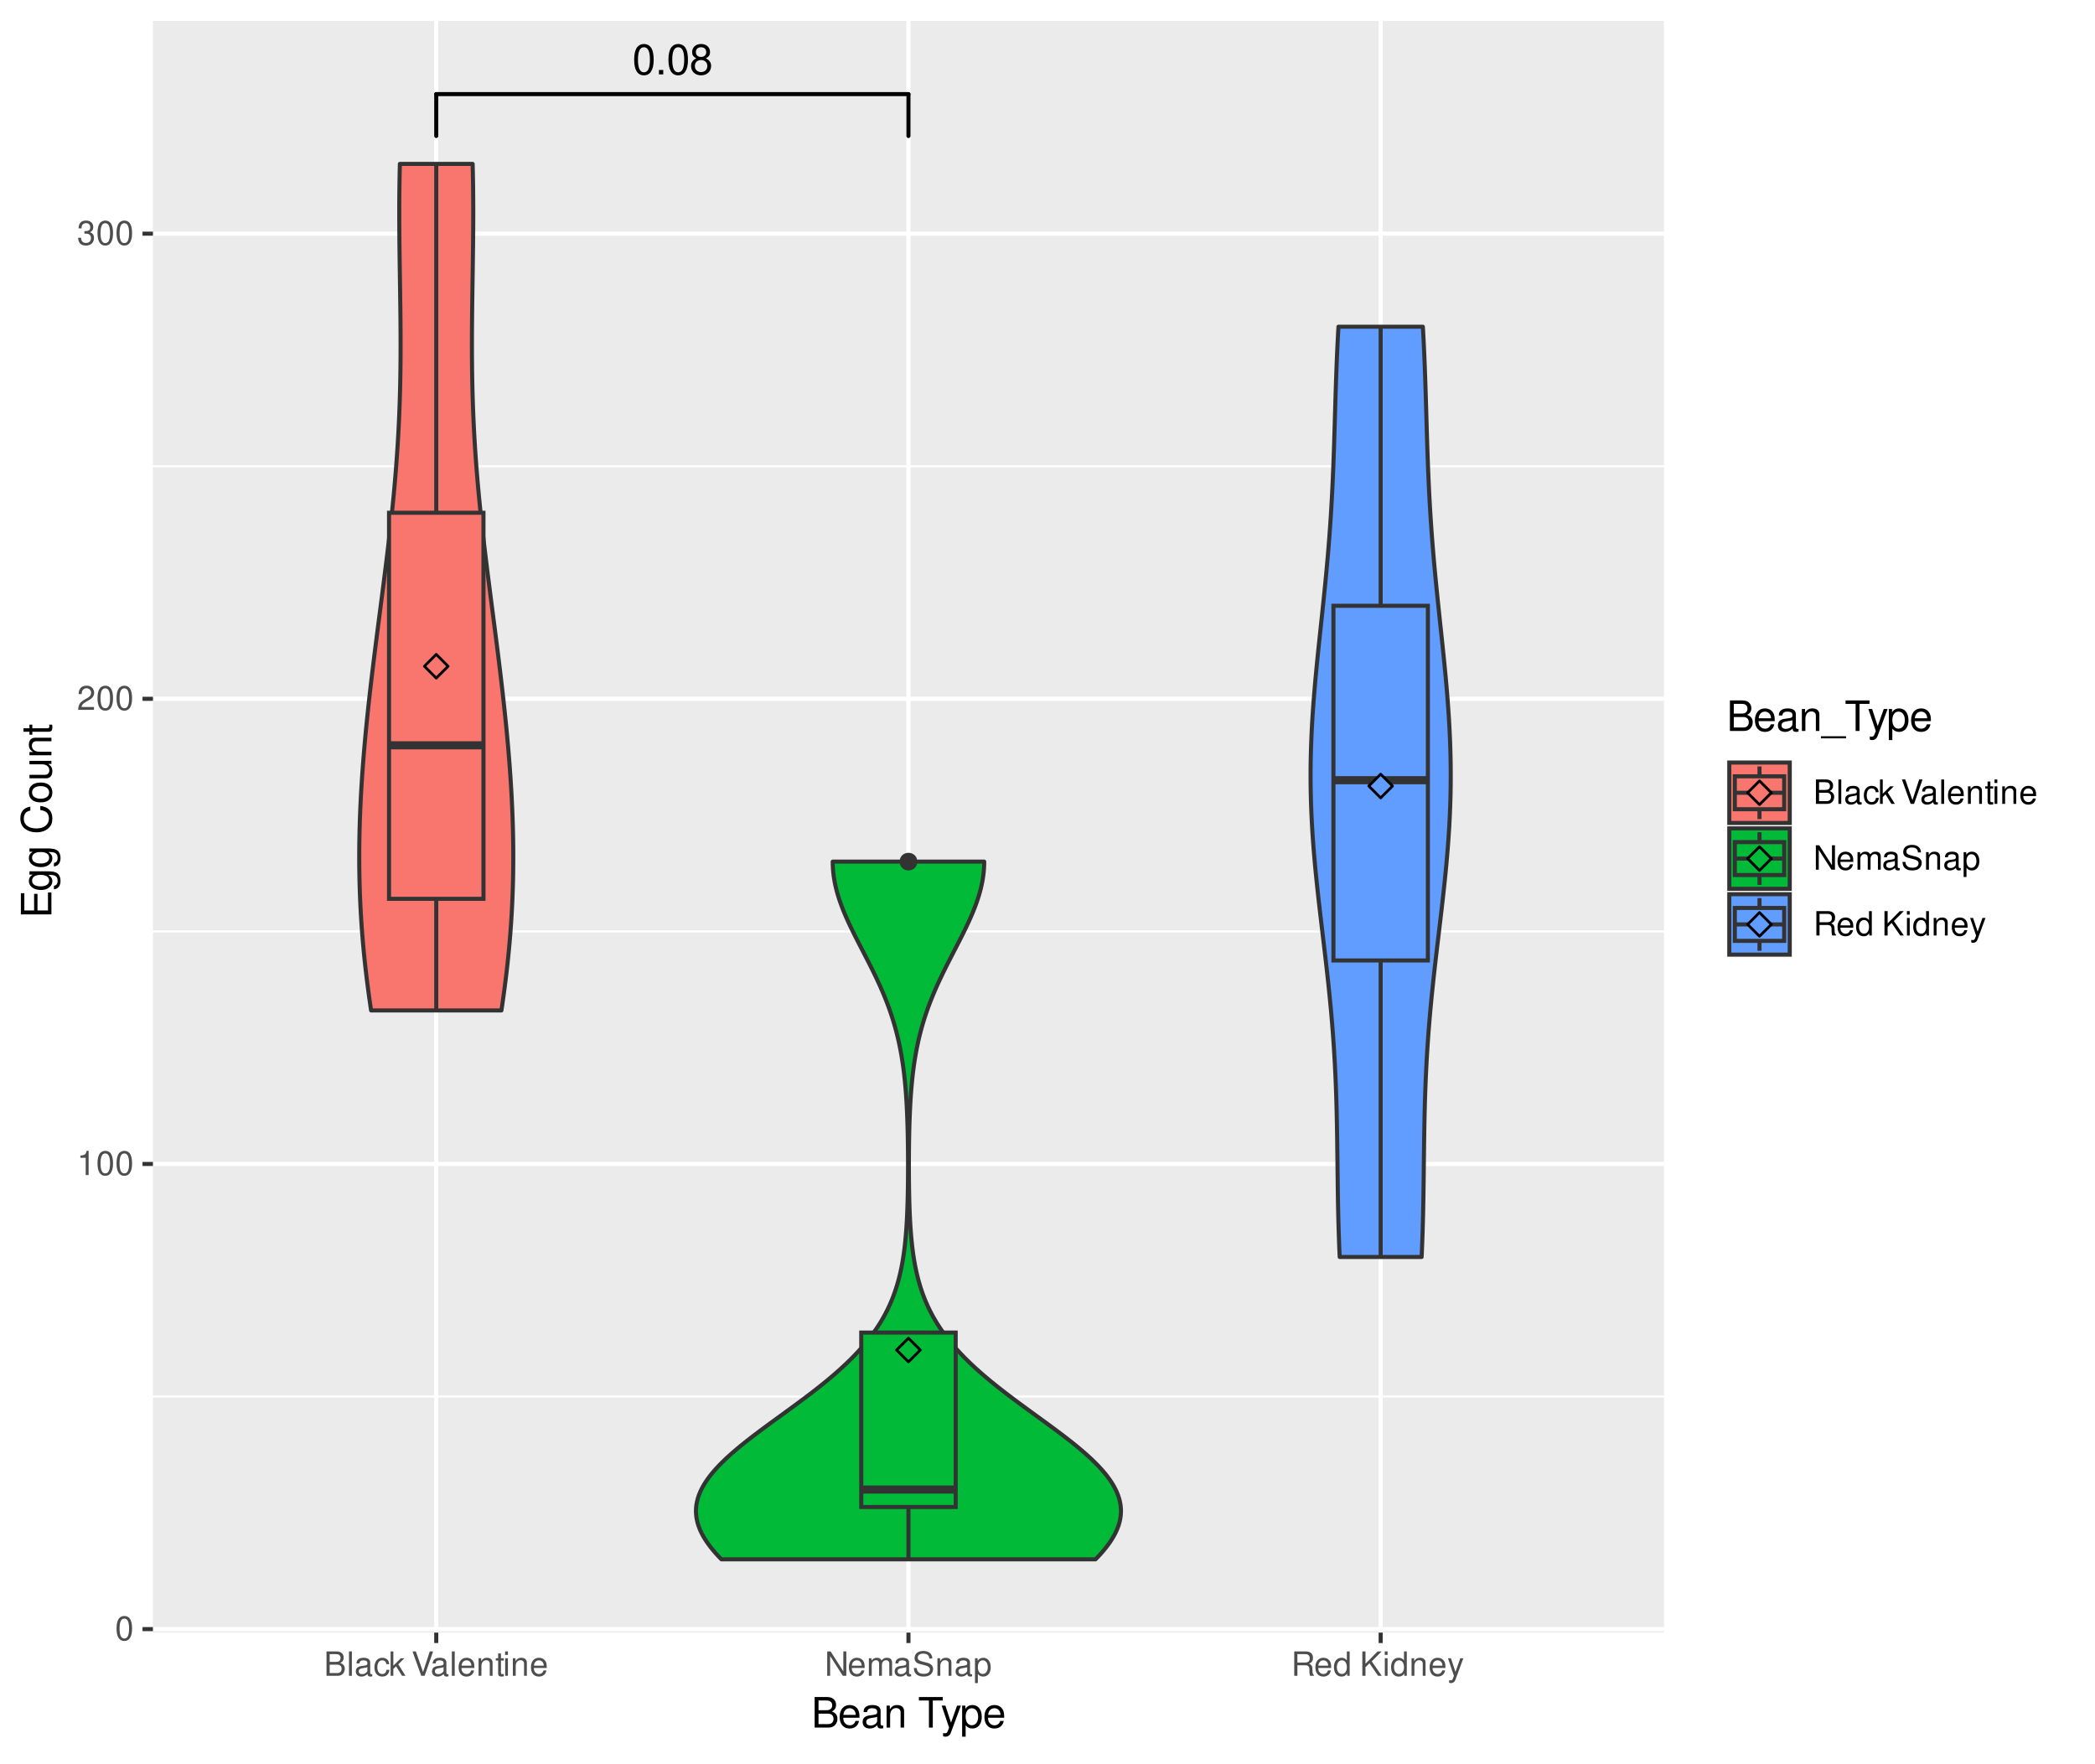 <?xml version="1.0" encoding="UTF-8"?>
<svg xmlns="http://www.w3.org/2000/svg" xmlns:xlink="http://www.w3.org/1999/xlink" width="550pt" height="463pt" viewBox="0 0 550 463" version="1.1">
<defs>
<g>
<symbol overflow="visible" id="glyph0-0">
<path style="stroke:none;" d=""/>
</symbol>
<symbol overflow="visible" id="glyph0-1">
<path style="stroke:none;" d="M 3.031 -7.984 C 2.312 -7.984 1.641 -7.656 1.234 -7.109 C 0.734 -6.406 0.469 -5.344 0.469 -3.859 C 0.469 -1.172 1.359 0.25 3.031 0.25 C 4.688 0.25 5.594 -1.172 5.594 -3.797 C 5.594 -5.344 5.359 -6.391 4.844 -7.109 C 4.438 -7.672 3.781 -7.984 3.031 -7.984 Z M 3.031 -7.125 C 4.094 -7.125 4.609 -6.047 4.609 -3.891 C 4.609 -1.609 4.094 -0.547 3.016 -0.547 C 1.984 -0.547 1.469 -1.656 1.469 -3.859 C 1.469 -6.047 1.984 -7.125 3.031 -7.125 Z M 3.031 -7.125 "/>
</symbol>
<symbol overflow="visible" id="glyph0-2">
<path style="stroke:none;" d="M 2.109 -1.156 L 0.969 -1.156 L 0.969 0 L 2.109 0 Z M 2.109 -1.156 "/>
</symbol>
<symbol overflow="visible" id="glyph0-3">
<path style="stroke:none;" d="M 4.312 -4.203 C 5.141 -4.703 5.391 -5.109 5.391 -5.859 C 5.391 -7.109 4.438 -7.984 3.031 -7.984 C 1.656 -7.984 0.688 -7.109 0.688 -5.859 C 0.688 -5.109 0.938 -4.719 1.75 -4.203 C 0.844 -3.75 0.406 -3.109 0.406 -2.219 C 0.406 -0.766 1.484 0.25 3.031 0.25 C 4.578 0.25 5.672 -0.766 5.672 -2.219 C 5.672 -3.109 5.219 -3.75 4.312 -4.203 Z M 3.031 -7.125 C 3.859 -7.125 4.391 -6.625 4.391 -5.828 C 4.391 -5.078 3.859 -4.578 3.031 -4.578 C 2.203 -4.578 1.672 -5.078 1.672 -5.859 C 1.672 -6.625 2.203 -7.125 3.031 -7.125 Z M 3.031 -3.766 C 4.016 -3.766 4.672 -3.125 4.672 -2.203 C 4.672 -1.234 4.016 -0.609 3.016 -0.609 C 2.062 -0.609 1.406 -1.266 1.406 -2.188 C 1.406 -3.141 2.062 -3.766 3.031 -3.766 Z M 3.031 -3.766 "/>
</symbol>
<symbol overflow="visible" id="glyph1-0">
<path style="stroke:none;" d=""/>
</symbol>
<symbol overflow="visible" id="glyph1-1">
<path style="stroke:none;" d="M 2.422 -6.359 C 1.844 -6.359 1.312 -6.094 0.984 -5.672 C 0.578 -5.109 0.375 -4.25 0.375 -3.078 C 0.375 -0.938 1.078 0.203 2.422 0.203 C 3.734 0.203 4.453 -0.938 4.453 -3.031 C 4.453 -4.25 4.266 -5.078 3.859 -5.672 C 3.531 -6.109 3.016 -6.359 2.422 -6.359 Z M 2.422 -5.672 C 3.25 -5.672 3.672 -4.828 3.672 -3.094 C 3.672 -1.281 3.266 -0.438 2.406 -0.438 C 1.578 -0.438 1.172 -1.312 1.172 -3.062 C 1.172 -4.828 1.578 -5.672 2.422 -5.672 Z M 2.422 -5.672 "/>
</symbol>
<symbol overflow="visible" id="glyph1-2">
<path style="stroke:none;" d="M 2.281 -4.531 L 2.281 0 L 3.047 0 L 3.047 -6.359 L 2.547 -6.359 C 2.266 -5.391 2.094 -5.25 0.891 -5.094 L 0.891 -4.531 Z M 2.281 -4.531 "/>
</symbol>
<symbol overflow="visible" id="glyph1-3">
<path style="stroke:none;" d="M 4.453 -0.766 L 1.172 -0.766 C 1.25 -1.297 1.531 -1.625 2.297 -2.094 L 3.172 -2.594 C 4.047 -3.062 4.5 -3.719 4.5 -4.5 C 4.5 -5.031 4.281 -5.531 3.922 -5.875 C 3.547 -6.203 3.094 -6.359 2.5 -6.359 C 1.703 -6.359 1.125 -6.078 0.781 -5.531 C 0.547 -5.203 0.453 -4.797 0.438 -4.156 L 1.219 -4.156 C 1.234 -4.594 1.297 -4.844 1.406 -5.062 C 1.594 -5.438 2 -5.688 2.469 -5.688 C 3.172 -5.688 3.703 -5.172 3.703 -4.484 C 3.703 -3.969 3.406 -3.531 2.859 -3.219 L 2.047 -2.75 C 0.75 -2 0.375 -1.406 0.297 -0.016 L 4.453 -0.016 Z M 4.453 -0.766 "/>
</symbol>
<symbol overflow="visible" id="glyph1-4">
<path style="stroke:none;" d="M 1.938 -2.922 L 2.359 -2.922 C 3.203 -2.922 3.656 -2.531 3.656 -1.766 C 3.656 -0.969 3.172 -0.484 2.375 -0.484 C 1.516 -0.484 1.109 -0.922 1.062 -1.844 L 0.281 -1.844 C 0.312 -1.344 0.406 -1 0.547 -0.719 C 0.875 -0.109 1.484 0.203 2.344 0.203 C 3.625 0.203 4.453 -0.578 4.453 -1.781 C 4.453 -2.594 4.141 -3.031 3.391 -3.297 C 3.969 -3.531 4.266 -3.969 4.266 -4.609 C 4.266 -5.703 3.547 -6.359 2.359 -6.359 C 1.109 -6.359 0.438 -5.656 0.406 -4.312 L 1.188 -4.312 C 1.203 -4.703 1.234 -4.922 1.328 -5.109 C 1.5 -5.469 1.891 -5.688 2.375 -5.688 C 3.062 -5.688 3.469 -5.266 3.469 -4.578 C 3.469 -4.141 3.312 -3.859 2.969 -3.719 C 2.766 -3.625 2.484 -3.594 1.938 -3.578 Z M 1.938 -2.922 "/>
</symbol>
<symbol overflow="visible" id="glyph1-5">
<path style="stroke:none;" d="M 0.688 0 L 3.594 0 C 4.203 0 4.641 -0.172 4.984 -0.531 C 5.297 -0.875 5.484 -1.328 5.484 -1.828 C 5.484 -2.609 5.125 -3.062 4.312 -3.391 C 4.906 -3.656 5.203 -4.125 5.203 -4.781 C 5.203 -5.266 5.016 -5.672 4.688 -5.969 C 4.344 -6.266 3.922 -6.406 3.297 -6.406 L 0.688 -6.406 Z M 1.516 -3.656 L 1.516 -5.688 L 3.094 -5.688 C 3.547 -5.688 3.812 -5.625 4.031 -5.469 C 4.25 -5.281 4.375 -5.016 4.375 -4.672 C 4.375 -4.312 4.25 -4.062 4.031 -3.875 C 3.812 -3.719 3.547 -3.656 3.094 -3.656 Z M 1.516 -0.719 L 1.516 -2.922 L 3.516 -2.922 C 4.234 -2.922 4.656 -2.516 4.656 -1.828 C 4.656 -1.141 4.234 -0.719 3.516 -0.719 Z M 1.516 -0.719 "/>
</symbol>
<symbol overflow="visible" id="glyph1-6">
<path style="stroke:none;" d="M 1.344 -6.406 L 0.594 -6.406 L 0.594 0 L 1.344 0 Z M 1.344 -6.406 "/>
</symbol>
<symbol overflow="visible" id="glyph1-7">
<path style="stroke:none;" d="M 4.703 -0.438 C 4.625 -0.406 4.594 -0.406 4.547 -0.406 C 4.297 -0.406 4.156 -0.547 4.156 -0.781 L 4.156 -3.484 C 4.156 -4.297 3.547 -4.734 2.422 -4.734 C 1.734 -4.734 1.203 -4.547 0.891 -4.203 C 0.672 -3.969 0.594 -3.703 0.578 -3.25 L 1.312 -3.25 C 1.375 -3.812 1.703 -4.062 2.391 -4.062 C 3.062 -4.062 3.422 -3.812 3.422 -3.375 L 3.422 -3.188 C 3.406 -2.875 3.25 -2.75 2.656 -2.672 C 1.625 -2.547 1.453 -2.5 1.172 -2.391 C 0.641 -2.156 0.375 -1.766 0.375 -1.156 C 0.375 -0.328 0.953 0.203 1.875 0.203 C 2.469 0.203 2.922 0 3.453 -0.469 C 3.5 0 3.734 0.203 4.203 0.203 C 4.359 0.203 4.453 0.188 4.703 0.125 Z M 3.422 -1.453 C 3.422 -1.203 3.359 -1.062 3.125 -0.859 C 2.828 -0.578 2.469 -0.438 2.047 -0.438 C 1.469 -0.438 1.141 -0.719 1.141 -1.172 C 1.141 -1.656 1.453 -1.906 2.25 -2.016 C 3.031 -2.125 3.172 -2.156 3.422 -2.281 Z M 3.422 -1.453 "/>
</symbol>
<symbol overflow="visible" id="glyph1-8">
<path style="stroke:none;" d="M 4.141 -3.062 C 4.109 -3.516 4.016 -3.797 3.828 -4.062 C 3.516 -4.484 2.969 -4.734 2.328 -4.734 C 1.078 -4.734 0.266 -3.75 0.266 -2.219 C 0.266 -0.734 1.062 0.203 2.312 0.203 C 3.406 0.203 4.109 -0.453 4.203 -1.578 L 3.453 -1.578 C 3.328 -0.844 2.953 -0.469 2.328 -0.469 C 1.516 -0.469 1.031 -1.141 1.031 -2.219 C 1.031 -3.375 1.516 -4.062 2.312 -4.062 C 2.922 -4.062 3.312 -3.703 3.406 -3.062 Z M 4.141 -3.062 "/>
</symbol>
<symbol overflow="visible" id="glyph1-9">
<path style="stroke:none;" d="M 1.234 -6.406 L 0.516 -6.406 L 0.516 0 L 1.234 0 L 1.234 -1.797 L 1.953 -2.5 L 3.516 0 L 4.422 0 L 2.531 -3.016 L 4.141 -4.609 L 3.188 -4.609 L 1.234 -2.656 Z M 1.234 -6.406 "/>
</symbol>
<symbol overflow="visible" id="glyph1-10">
<path style="stroke:none;" d=""/>
</symbol>
<symbol overflow="visible" id="glyph1-11">
<path style="stroke:none;" d="M 3.453 0 L 5.672 -6.406 L 4.797 -6.406 L 3.031 -0.984 L 1.141 -6.406 L 0.266 -6.406 L 2.562 0 Z M 3.453 0 "/>
</symbol>
<symbol overflow="visible" id="glyph1-12">
<path style="stroke:none;" d="M 4.516 -2.062 C 4.516 -2.766 4.453 -3.188 4.328 -3.531 C 4.031 -4.281 3.328 -4.734 2.469 -4.734 C 1.172 -4.734 0.359 -3.766 0.359 -2.25 C 0.359 -0.719 1.141 0.203 2.453 0.203 C 3.5 0.203 4.234 -0.391 4.422 -1.406 L 3.672 -1.406 C 3.469 -0.797 3.062 -0.469 2.469 -0.469 C 2 -0.469 1.609 -0.688 1.359 -1.078 C 1.188 -1.344 1.125 -1.594 1.125 -2.062 Z M 1.141 -2.656 C 1.203 -3.516 1.719 -4.062 2.453 -4.062 C 3.203 -4.062 3.719 -3.484 3.719 -2.656 Z M 1.141 -2.656 "/>
</symbol>
<symbol overflow="visible" id="glyph1-13">
<path style="stroke:none;" d="M 0.609 -4.609 L 0.609 0 L 1.359 0 L 1.359 -2.547 C 1.359 -3.484 1.844 -4.094 2.609 -4.094 C 3.188 -4.094 3.547 -3.75 3.547 -3.188 L 3.547 0 L 4.281 0 L 4.281 -3.484 C 4.281 -4.25 3.719 -4.734 2.828 -4.734 C 2.141 -4.734 1.703 -4.484 1.297 -3.828 L 1.297 -4.609 Z M 0.609 -4.609 "/>
</symbol>
<symbol overflow="visible" id="glyph1-14">
<path style="stroke:none;" d="M 2.234 -4.609 L 1.484 -4.609 L 1.484 -5.875 L 0.75 -5.875 L 0.75 -4.609 L 0.125 -4.609 L 0.125 -4.016 L 0.75 -4.016 L 0.75 -0.531 C 0.75 -0.047 1.062 0.203 1.641 0.203 C 1.828 0.203 1.984 0.188 2.234 0.141 L 2.234 -0.469 C 2.125 -0.453 2.031 -0.438 1.875 -0.438 C 1.562 -0.438 1.484 -0.531 1.484 -0.859 L 1.484 -4.016 L 2.234 -4.016 Z M 2.234 -4.609 "/>
</symbol>
<symbol overflow="visible" id="glyph1-15">
<path style="stroke:none;" d="M 1.312 -4.609 L 0.594 -4.609 L 0.594 0 L 1.312 0 Z M 1.312 -6.406 L 0.578 -6.406 L 0.578 -5.484 L 1.312 -5.484 Z M 1.312 -6.406 "/>
</symbol>
<symbol overflow="visible" id="glyph1-16">
<path style="stroke:none;" d="M 5.688 -6.406 L 4.906 -6.406 L 4.906 -1.172 L 1.562 -6.406 L 0.672 -6.406 L 0.672 0 L 1.438 0 L 1.438 -5.203 L 4.766 0 L 5.688 0 Z M 5.688 -6.406 "/>
</symbol>
<symbol overflow="visible" id="glyph1-17">
<path style="stroke:none;" d="M 0.609 -4.609 L 0.609 0 L 1.359 0 L 1.359 -2.891 C 1.359 -3.562 1.844 -4.094 2.438 -4.094 C 2.984 -4.094 3.297 -3.766 3.297 -3.172 L 3.297 0 L 4.031 0 L 4.031 -2.891 C 4.031 -3.562 4.516 -4.094 5.109 -4.094 C 5.641 -4.094 5.969 -3.75 5.969 -3.172 L 5.969 0 L 6.703 0 L 6.703 -3.453 C 6.703 -4.281 6.234 -4.734 5.359 -4.734 C 4.75 -4.734 4.375 -4.562 3.953 -4.031 C 3.672 -4.531 3.312 -4.734 2.703 -4.734 C 2.094 -4.734 1.688 -4.516 1.297 -3.953 L 1.297 -4.609 Z M 0.609 -4.609 "/>
</symbol>
<symbol overflow="visible" id="glyph1-18">
<path style="stroke:none;" d="M 5.25 -4.531 C 5.25 -4.969 5.219 -5.094 5.078 -5.391 C 4.719 -6.125 3.969 -6.516 2.891 -6.516 C 1.484 -6.516 0.609 -5.797 0.609 -4.641 C 0.609 -3.859 1.031 -3.359 1.875 -3.141 L 3.469 -2.719 C 4.281 -2.5 4.641 -2.188 4.641 -1.688 C 4.641 -1.344 4.453 -0.984 4.188 -0.797 C 3.938 -0.609 3.531 -0.516 3.016 -0.516 C 2.312 -0.516 1.844 -0.688 1.531 -1.062 C 1.297 -1.344 1.188 -1.641 1.203 -2.047 L 0.422 -2.047 C 0.438 -1.453 0.547 -1.062 0.797 -0.719 C 1.234 -0.109 1.984 0.203 2.953 0.203 C 3.719 0.203 4.344 0.031 4.766 -0.297 C 5.188 -0.641 5.469 -1.203 5.469 -1.766 C 5.469 -2.547 4.969 -3.125 4.094 -3.375 L 2.484 -3.797 C 1.719 -4.016 1.438 -4.25 1.438 -4.75 C 1.438 -5.406 2 -5.828 2.875 -5.828 C 3.891 -5.828 4.453 -5.375 4.469 -4.531 Z M 5.25 -4.531 "/>
</symbol>
<symbol overflow="visible" id="glyph1-19">
<path style="stroke:none;" d="M 0.469 1.922 L 1.219 1.922 L 1.219 -0.484 C 1.594 -0.016 2.031 0.203 2.625 0.203 C 3.828 0.203 4.594 -0.75 4.594 -2.219 C 4.594 -3.781 3.844 -4.734 2.625 -4.734 C 2 -4.734 1.5 -4.453 1.156 -3.922 L 1.156 -4.609 L 0.469 -4.609 Z M 2.5 -4.062 C 3.312 -4.062 3.828 -3.344 3.828 -2.25 C 3.828 -1.203 3.297 -0.484 2.5 -0.484 C 1.719 -0.484 1.219 -1.188 1.219 -2.266 C 1.219 -3.359 1.719 -4.062 2.5 -4.062 Z M 2.5 -4.062 "/>
</symbol>
<symbol overflow="visible" id="glyph1-20">
<path style="stroke:none;" d="M 1.641 -2.766 L 3.75 -2.766 C 4.484 -2.766 4.797 -2.406 4.797 -1.625 L 4.797 -1.047 C 4.797 -0.656 4.859 -0.266 4.984 0 L 5.969 0 L 5.969 -0.203 C 5.672 -0.406 5.609 -0.641 5.594 -1.5 C 5.578 -2.547 5.406 -2.875 4.719 -3.172 C 5.438 -3.531 5.734 -3.953 5.734 -4.703 C 5.734 -5.812 5.047 -6.406 3.781 -6.406 L 0.812 -6.406 L 0.812 0 L 1.641 0 Z M 1.641 -3.484 L 1.641 -5.688 L 3.609 -5.688 C 4.078 -5.688 4.344 -5.625 4.547 -5.438 C 4.766 -5.266 4.875 -4.969 4.875 -4.594 C 4.875 -3.828 4.484 -3.484 3.609 -3.484 Z M 1.641 -3.484 "/>
</symbol>
<symbol overflow="visible" id="glyph1-21">
<path style="stroke:none;" d="M 4.359 -6.406 L 3.625 -6.406 L 3.625 -4.031 C 3.312 -4.5 2.828 -4.734 2.203 -4.734 C 1.016 -4.734 0.234 -3.781 0.234 -2.312 C 0.234 -0.75 0.984 0.203 2.234 0.203 C 2.875 0.203 3.312 -0.031 3.703 -0.609 L 3.703 0 L 4.359 0 Z M 2.328 -4.062 C 3.125 -4.062 3.625 -3.359 3.625 -2.25 C 3.625 -1.188 3.109 -0.484 2.344 -0.484 C 1.531 -0.484 1 -1.203 1 -2.266 C 1 -3.344 1.531 -4.062 2.328 -4.062 Z M 2.328 -4.062 "/>
</symbol>
<symbol overflow="visible" id="glyph1-22">
<path style="stroke:none;" d="M 1.516 -2.25 L 2.562 -3.297 L 4.828 0 L 5.781 0 L 3.156 -3.797 L 5.766 -6.406 L 4.703 -6.406 L 1.516 -3.172 L 1.516 -6.406 L 0.688 -6.406 L 0.688 0 L 1.516 0 Z M 1.516 -2.25 "/>
</symbol>
<symbol overflow="visible" id="glyph1-23">
<path style="stroke:none;" d="M 3.406 -4.609 L 2.141 -1.016 L 0.953 -4.609 L 0.172 -4.609 L 1.734 0.016 L 1.453 0.75 C 1.328 1.078 1.172 1.203 0.859 1.203 C 0.734 1.203 0.641 1.172 0.469 1.141 L 0.469 1.797 C 0.625 1.875 0.781 1.922 0.969 1.922 C 1.203 1.922 1.453 1.844 1.656 1.703 C 1.875 1.531 2.016 1.344 2.156 0.969 L 4.203 -4.609 Z M 3.406 -4.609 "/>
</symbol>
<symbol overflow="visible" id="glyph2-0">
<path style="stroke:none;" d=""/>
</symbol>
<symbol overflow="visible" id="glyph2-1">
<path style="stroke:none;" d="M 0.875 0 L 4.484 0 C 5.25 0 5.812 -0.203 6.234 -0.672 C 6.641 -1.094 6.859 -1.656 6.859 -2.281 C 6.859 -3.25 6.406 -3.844 5.391 -4.234 C 6.125 -4.578 6.5 -5.156 6.5 -5.984 C 6.5 -6.578 6.281 -7.078 5.859 -7.453 C 5.438 -7.844 4.891 -8.016 4.125 -8.016 L 0.875 -8.016 Z M 1.891 -4.562 L 1.891 -7.109 L 3.875 -7.109 C 4.438 -7.109 4.766 -7.047 5.031 -6.828 C 5.328 -6.609 5.484 -6.281 5.484 -5.844 C 5.484 -5.406 5.328 -5.078 5.031 -4.844 C 4.766 -4.641 4.438 -4.562 3.875 -4.562 Z M 1.891 -0.906 L 1.891 -3.656 L 4.391 -3.656 C 5.297 -3.656 5.828 -3.141 5.828 -2.281 C 5.828 -1.422 5.297 -0.906 4.391 -0.906 Z M 1.891 -0.906 "/>
</symbol>
<symbol overflow="visible" id="glyph2-2">
<path style="stroke:none;" d="M 5.641 -2.578 C 5.641 -3.453 5.578 -3.984 5.406 -4.406 C 5.031 -5.359 4.156 -5.922 3.078 -5.922 C 1.469 -5.922 0.438 -4.703 0.438 -2.812 C 0.438 -0.906 1.438 0.25 3.062 0.25 C 4.375 0.25 5.297 -0.5 5.516 -1.75 L 4.594 -1.75 C 4.344 -0.984 3.828 -0.594 3.094 -0.594 C 2.516 -0.594 2.016 -0.859 1.703 -1.344 C 1.484 -1.672 1.406 -2 1.391 -2.578 Z M 1.422 -3.328 C 1.5 -4.391 2.141 -5.078 3.062 -5.078 C 4 -5.078 4.656 -4.359 4.656 -3.328 Z M 1.422 -3.328 "/>
</symbol>
<symbol overflow="visible" id="glyph2-3">
<path style="stroke:none;" d="M 5.891 -0.531 C 5.781 -0.516 5.734 -0.516 5.688 -0.516 C 5.375 -0.516 5.188 -0.688 5.188 -0.969 L 5.188 -4.359 C 5.188 -5.375 4.438 -5.922 3.031 -5.922 C 2.172 -5.922 1.5 -5.688 1.109 -5.266 C 0.844 -4.969 0.734 -4.625 0.719 -4.062 L 1.641 -4.062 C 1.719 -4.766 2.141 -5.078 2.984 -5.078 C 3.828 -5.078 4.281 -4.781 4.281 -4.219 L 4.281 -3.984 C 4.266 -3.594 4.062 -3.438 3.328 -3.344 C 2.031 -3.172 1.828 -3.141 1.469 -2.984 C 0.797 -2.703 0.469 -2.203 0.469 -1.453 C 0.469 -0.406 1.188 0.25 2.359 0.25 C 3.078 0.25 3.656 0 4.312 -0.594 C 4.375 0 4.656 0.25 5.266 0.25 C 5.453 0.25 5.578 0.234 5.891 0.156 Z M 4.281 -1.812 C 4.281 -1.5 4.188 -1.312 3.922 -1.062 C 3.547 -0.719 3.094 -0.547 2.547 -0.547 C 1.844 -0.547 1.422 -0.891 1.422 -1.469 C 1.422 -2.078 1.812 -2.391 2.812 -2.531 C 3.781 -2.656 3.969 -2.703 4.281 -2.844 Z M 4.281 -1.812 "/>
</symbol>
<symbol overflow="visible" id="glyph2-4">
<path style="stroke:none;" d="M 0.766 -5.766 L 0.766 0 L 1.688 0 L 1.688 -3.172 C 1.688 -4.359 2.312 -5.125 3.25 -5.125 C 3.984 -5.125 4.438 -4.688 4.438 -4 L 4.438 0 L 5.359 0 L 5.359 -4.359 C 5.359 -5.312 4.641 -5.922 3.531 -5.922 C 2.672 -5.922 2.125 -5.594 1.609 -4.797 L 1.609 -5.766 Z M 0.766 -5.766 "/>
</symbol>
<symbol overflow="visible" id="glyph2-5">
<path style="stroke:none;" d=""/>
</symbol>
<symbol overflow="visible" id="glyph2-6">
<path style="stroke:none;" d="M 3.891 -7.109 L 6.516 -7.109 L 6.516 -8.016 L 0.234 -8.016 L 0.234 -7.109 L 2.875 -7.109 L 2.875 0 L 3.891 0 Z M 3.891 -7.109 "/>
</symbol>
<symbol overflow="visible" id="glyph2-7">
<path style="stroke:none;" d="M 4.266 -5.766 L 2.672 -1.281 L 1.203 -5.766 L 0.219 -5.766 L 2.172 0.016 L 1.812 0.938 C 1.656 1.344 1.469 1.5 1.078 1.5 C 0.922 1.5 0.797 1.469 0.594 1.438 L 0.594 2.25 C 0.781 2.359 0.969 2.391 1.203 2.391 C 1.5 2.391 1.828 2.297 2.062 2.125 C 2.359 1.906 2.516 1.672 2.688 1.203 L 5.266 -5.766 Z M 4.266 -5.766 "/>
</symbol>
<symbol overflow="visible" id="glyph2-8">
<path style="stroke:none;" d="M 0.594 2.391 L 1.516 2.391 L 1.516 -0.609 C 2 -0.016 2.547 0.25 3.281 0.25 C 4.781 0.25 5.75 -0.953 5.75 -2.781 C 5.75 -4.719 4.812 -5.922 3.281 -5.922 C 2.5 -5.922 1.875 -5.578 1.438 -4.891 L 1.438 -5.766 L 0.594 -5.766 Z M 3.125 -5.078 C 4.141 -5.078 4.797 -4.188 4.797 -2.812 C 4.797 -1.5 4.125 -0.609 3.125 -0.609 C 2.141 -0.609 1.516 -1.484 1.516 -2.844 C 1.516 -4.188 2.141 -5.078 3.125 -5.078 Z M 3.125 -5.078 "/>
</symbol>
<symbol overflow="visible" id="glyph2-9">
<path style="stroke:none;" d="M 6.359 1.391 L -0.234 1.391 L -0.234 1.938 L 6.359 1.938 Z M 6.359 1.391 "/>
</symbol>
<symbol overflow="visible" id="glyph3-0">
<path style="stroke:none;" d=""/>
</symbol>
<symbol overflow="visible" id="glyph3-1">
<path style="stroke:none;" d=""/>
</symbol>
<symbol overflow="visible" id="glyph3-2">
<path style="stroke:none;" d="M -3.656 -2.016 L -3.656 -6.375 L -4.547 -6.375 L -4.547 -2.016 L -7.109 -2.016 L -7.109 -6.547 L -8.016 -6.547 L -8.016 -0.984 L 0 -0.984 L 0 -6.75 L -0.906 -6.75 L -0.906 -2.016 Z M -3.656 -2.016 "/>
</symbol>
<symbol overflow="visible" id="glyph3-3">
<path style="stroke:none;" d="M -5.766 -4.438 L -4.922 -4.438 C -5.625 -3.984 -5.922 -3.469 -5.922 -2.75 C -5.922 -1.359 -4.625 -0.391 -2.781 -0.391 C -1.812 -0.391 -1.109 -0.609 -0.531 -1.109 C -0.016 -1.547 0.25 -2.094 0.25 -2.688 C 0.25 -3.375 -0.062 -3.875 -0.781 -4.359 L -0.484 -4.359 C 1.062 -4.359 1.625 -3.922 1.625 -2.781 C 1.625 -2 1.312 -1.594 0.656 -1.5 L 0.656 -0.578 C 1.734 -0.656 2.391 -1.5 2.391 -2.766 C 2.391 -3.609 2.125 -4.312 1.656 -4.688 C 1.125 -5.125 0.406 -5.297 -0.953 -5.297 L -5.766 -5.297 Z M -5.078 -2.844 C -5.078 -3.812 -4.266 -4.359 -2.812 -4.359 C -1.406 -4.359 -0.594 -3.797 -0.594 -2.844 C -0.594 -1.891 -1.422 -1.344 -2.844 -1.344 C -4.25 -1.344 -5.078 -1.891 -5.078 -2.844 Z M -5.078 -2.844 "/>
</symbol>
<symbol overflow="visible" id="glyph3-4">
<path style="stroke:none;" d="M -5.531 -7.281 C -7.297 -6.969 -8.156 -5.953 -8.156 -4.188 C -8.156 -3.109 -7.812 -2.25 -7.156 -1.656 C -6.359 -0.922 -5.219 -0.531 -3.922 -0.531 C -2.594 -0.531 -1.469 -0.938 -0.688 -1.688 C -0.047 -2.312 0.25 -3.109 0.25 -4.141 C 0.25 -6.109 -0.797 -7.203 -2.922 -7.453 L -2.922 -6.391 C -2.375 -6.297 -2 -6.188 -1.688 -6.031 C -1.016 -5.703 -0.656 -5.016 -0.656 -4.156 C -0.656 -2.562 -1.922 -1.547 -3.922 -1.547 C -5.984 -1.547 -7.25 -2.516 -7.25 -4.062 C -7.25 -4.719 -7.062 -5.328 -6.75 -5.656 C -6.469 -5.953 -6.141 -6.109 -5.531 -6.234 Z M -5.531 -7.281 "/>
</symbol>
<symbol overflow="visible" id="glyph3-5">
<path style="stroke:none;" d="M -5.922 -2.984 C -5.922 -1.359 -4.781 -0.391 -2.844 -0.391 C -0.891 -0.391 0.25 -1.359 0.25 -3 C 0.25 -4.625 -0.906 -5.609 -2.797 -5.609 C -4.797 -5.609 -5.922 -4.656 -5.922 -2.984 Z M -5.078 -3 C -5.078 -4.031 -4.234 -4.656 -2.812 -4.656 C -1.438 -4.656 -0.594 -4.016 -0.594 -3 C -0.594 -1.984 -1.438 -1.359 -2.844 -1.359 C -4.234 -1.359 -5.078 -1.984 -5.078 -3 Z M -5.078 -3 "/>
</symbol>
<symbol overflow="visible" id="glyph3-6">
<path style="stroke:none;" d="M 0 -5.297 L -5.766 -5.297 L -5.766 -4.391 L -2.5 -4.391 C -1.312 -4.391 -0.547 -3.766 -0.547 -2.812 C -0.547 -2.094 -0.984 -1.625 -1.688 -1.625 L -5.766 -1.625 L -5.766 -0.719 L -1.312 -0.719 C -0.359 -0.719 0.25 -1.438 0.25 -2.547 C 0.25 -3.406 -0.047 -3.938 -0.797 -4.484 L 0 -4.484 Z M 0 -5.297 "/>
</symbol>
<symbol overflow="visible" id="glyph3-7">
<path style="stroke:none;" d="M -5.766 -0.766 L 0 -0.766 L 0 -1.688 L -3.172 -1.688 C -4.359 -1.688 -5.125 -2.312 -5.125 -3.25 C -5.125 -3.984 -4.688 -4.438 -4 -4.438 L 0 -4.438 L 0 -5.359 L -4.359 -5.359 C -5.312 -5.359 -5.922 -4.641 -5.922 -3.531 C -5.922 -2.672 -5.594 -2.125 -4.797 -1.609 L -5.766 -1.609 Z M -5.766 -0.766 "/>
</symbol>
<symbol overflow="visible" id="glyph3-8">
<path style="stroke:none;" d="M -5.766 -2.797 L -5.766 -1.844 L -7.344 -1.844 L -7.344 -0.938 L -5.766 -0.938 L -5.766 -0.156 L -5.016 -0.156 L -5.016 -0.938 L -0.656 -0.938 C -0.062 -0.938 0.25 -1.328 0.25 -2.047 C 0.25 -2.281 0.234 -2.484 0.172 -2.797 L -0.594 -2.797 C -0.562 -2.656 -0.547 -2.547 -0.547 -2.359 C -0.547 -1.953 -0.656 -1.844 -1.062 -1.844 L -5.016 -1.844 L -5.016 -2.797 Z M -5.766 -2.797 "/>
</symbol>
</g>
<clipPath id="clip1">
  <path d="M 40.152 5.48 L 436.844 5.48 L 436.844 428.602 L 40.152 428.602 Z M 40.152 5.48 "/>
</clipPath>
<clipPath id="clip2">
  <path d="M 40.152 366 L 436.844 366 L 436.844 367 L 40.152 367 Z M 40.152 366 "/>
</clipPath>
<clipPath id="clip3">
  <path d="M 40.152 244 L 436.844 244 L 436.844 245 L 40.152 245 Z M 40.152 244 "/>
</clipPath>
<clipPath id="clip4">
  <path d="M 40.152 122 L 436.844 122 L 436.844 123 L 40.152 123 Z M 40.152 122 "/>
</clipPath>
<clipPath id="clip5">
  <path d="M 40.152 427 L 436.844 427 L 436.844 428.602 L 40.152 428.602 Z M 40.152 427 "/>
</clipPath>
<clipPath id="clip6">
  <path d="M 40.152 305 L 436.844 305 L 436.844 307 L 40.152 307 Z M 40.152 305 "/>
</clipPath>
<clipPath id="clip7">
  <path d="M 40.152 182 L 436.844 182 L 436.844 184 L 40.152 184 Z M 40.152 182 "/>
</clipPath>
<clipPath id="clip8">
  <path d="M 40.152 60 L 436.844 60 L 436.844 62 L 40.152 62 Z M 40.152 60 "/>
</clipPath>
<clipPath id="clip9">
  <path d="M 113 5.48 L 116 5.48 L 116 428.602 L 113 428.602 Z M 113 5.48 "/>
</clipPath>
<clipPath id="clip10">
  <path d="M 237 5.48 L 240 5.48 L 240 428.602 L 237 428.602 Z M 237 5.48 "/>
</clipPath>
<clipPath id="clip11">
  <path d="M 361 5.48 L 363 5.48 L 363 428.602 L 361 428.602 Z M 361 5.48 "/>
</clipPath>
</defs>
<g id="surface971">
<rect x="0" y="0" width="550" height="463" style="fill:rgb(100%,100%,100%);fill-opacity:1;stroke:none;"/>
<rect x="0" y="0" width="550" height="463" style="fill:rgb(100%,100%,100%);fill-opacity:1;stroke:none;"/>
<path style="fill:none;stroke-width:1.067;stroke-linecap:round;stroke-linejoin:round;stroke:rgb(100%,100%,100%);stroke-opacity:1;stroke-miterlimit:10;" d="M 0 463 L 550 463 L 550 0 L 0 0 Z M 0 463 "/>
<g clip-path="url(#clip1)" clip-rule="nonzero">
<path style=" stroke:none;fill-rule:nonzero;fill:rgb(92.157%,92.157%,92.157%);fill-opacity:1;" d="M 40.152 428.598 L 436.844 428.598 L 436.844 5.477 L 40.152 5.477 Z M 40.152 428.598 "/>
</g>
<g clip-path="url(#clip2)" clip-rule="nonzero">
<path style="fill:none;stroke-width:0.533;stroke-linecap:butt;stroke-linejoin:round;stroke:rgb(100%,100%,100%);stroke-opacity:1;stroke-miterlimit:10;" d="M 40.152 366.629 L 436.844 366.629 "/>
</g>
<g clip-path="url(#clip3)" clip-rule="nonzero">
<path style="fill:none;stroke-width:0.533;stroke-linecap:butt;stroke-linejoin:round;stroke:rgb(100%,100%,100%);stroke-opacity:1;stroke-miterlimit:10;" d="M 40.152 244.516 L 436.844 244.516 "/>
</g>
<g clip-path="url(#clip4)" clip-rule="nonzero">
<path style="fill:none;stroke-width:0.533;stroke-linecap:butt;stroke-linejoin:round;stroke:rgb(100%,100%,100%);stroke-opacity:1;stroke-miterlimit:10;" d="M 40.152 122.402 L 436.844 122.402 "/>
</g>
<g clip-path="url(#clip5)" clip-rule="nonzero">
<path style="fill:none;stroke-width:1.067;stroke-linecap:butt;stroke-linejoin:round;stroke:rgb(100%,100%,100%);stroke-opacity:1;stroke-miterlimit:10;" d="M 40.152 427.684 L 436.844 427.684 "/>
</g>
<g clip-path="url(#clip6)" clip-rule="nonzero">
<path style="fill:none;stroke-width:1.067;stroke-linecap:butt;stroke-linejoin:round;stroke:rgb(100%,100%,100%);stroke-opacity:1;stroke-miterlimit:10;" d="M 40.152 305.57 L 436.844 305.57 "/>
</g>
<g clip-path="url(#clip7)" clip-rule="nonzero">
<path style="fill:none;stroke-width:1.067;stroke-linecap:butt;stroke-linejoin:round;stroke:rgb(100%,100%,100%);stroke-opacity:1;stroke-miterlimit:10;" d="M 40.152 183.457 L 436.844 183.457 "/>
</g>
<g clip-path="url(#clip8)" clip-rule="nonzero">
<path style="fill:none;stroke-width:1.067;stroke-linecap:butt;stroke-linejoin:round;stroke:rgb(100%,100%,100%);stroke-opacity:1;stroke-miterlimit:10;" d="M 40.152 61.348 L 436.844 61.348 "/>
</g>
<g clip-path="url(#clip9)" clip-rule="nonzero">
<path style="fill:none;stroke-width:1.067;stroke-linecap:butt;stroke-linejoin:round;stroke:rgb(100%,100%,100%);stroke-opacity:1;stroke-miterlimit:10;" d="M 114.531 428.598 L 114.531 5.48 "/>
</g>
<g clip-path="url(#clip10)" clip-rule="nonzero">
<path style="fill:none;stroke-width:1.067;stroke-linecap:butt;stroke-linejoin:round;stroke:rgb(100%,100%,100%);stroke-opacity:1;stroke-miterlimit:10;" d="M 238.496 428.598 L 238.496 5.48 "/>
</g>
<g clip-path="url(#clip11)" clip-rule="nonzero">
<path style="fill:none;stroke-width:1.067;stroke-linecap:butt;stroke-linejoin:round;stroke:rgb(100%,100%,100%);stroke-opacity:1;stroke-miterlimit:10;" d="M 362.465 428.598 L 362.465 5.48 "/>
</g>
<path style="fill-rule:nonzero;fill:rgb(97.255%,46.275%,42.745%);fill-opacity:1;stroke-width:1.067;stroke-linecap:butt;stroke-linejoin:round;stroke:rgb(20%,20%,20%);stroke-opacity:1;stroke-miterlimit:10;" d="M 97.422 265.273 L 97.359 264.84 L 97.293 264.402 L 97.168 263.535 L 97.105 263.098 L 96.98 262.23 L 96.918 261.793 L 96.801 260.926 L 96.738 260.488 L 96.68 260.055 L 96.625 259.621 L 96.566 259.184 L 96.512 258.75 L 96.453 258.316 L 96.398 257.879 L 96.289 257.012 L 96.238 256.574 L 96.184 256.141 L 96.133 255.707 L 96.082 255.27 L 95.98 254.402 L 95.934 253.965 L 95.883 253.531 L 95.836 253.098 L 95.789 252.66 L 95.695 251.793 L 95.652 251.355 L 95.609 250.922 L 95.562 250.488 L 95.523 250.051 L 95.438 249.184 L 95.398 248.746 L 95.32 247.879 L 95.281 247.441 L 95.242 247.008 L 95.207 246.57 L 95.137 245.703 L 95.102 245.266 L 95.066 244.832 L 95.035 244.398 L 95 243.961 L 94.938 243.094 L 94.91 242.656 L 94.879 242.223 L 94.852 241.789 L 94.824 241.352 L 94.77 240.484 L 94.742 240.047 L 94.695 239.18 L 94.672 238.742 L 94.625 237.875 L 94.605 237.438 L 94.586 237.004 L 94.562 236.57 L 94.547 236.133 L 94.527 235.699 L 94.512 235.266 L 94.492 234.828 L 94.461 233.961 L 94.449 233.523 L 94.434 233.09 L 94.422 232.656 L 94.41 232.219 L 94.395 231.785 L 94.387 231.352 L 94.375 230.914 L 94.359 230.047 L 94.352 229.609 L 94.336 228.742 L 94.332 228.305 L 94.324 227.871 L 94.32 227.438 L 94.316 227 L 94.316 226.566 L 94.312 226.133 L 94.312 225.695 L 94.309 225.262 L 94.309 224.391 L 94.312 223.957 L 94.312 223.52 L 94.32 222.652 L 94.324 222.215 L 94.328 221.781 L 94.336 221.348 L 94.34 220.91 L 94.355 220.043 L 94.363 219.605 L 94.379 218.738 L 94.391 218.301 L 94.398 217.867 L 94.41 217.434 L 94.422 216.996 L 94.438 216.562 L 94.449 216.129 L 94.461 215.691 L 94.492 214.824 L 94.508 214.387 L 94.523 213.953 L 94.543 213.52 L 94.559 213.082 L 94.578 212.648 L 94.594 212.215 L 94.613 211.777 L 94.633 211.344 L 94.656 210.91 L 94.676 210.473 L 94.699 210.039 L 94.719 209.605 L 94.742 209.168 L 94.789 208.301 L 94.812 207.863 L 94.84 207.43 L 94.863 206.996 L 94.891 206.559 L 94.918 206.125 L 94.941 205.691 L 94.973 205.254 L 95.027 204.387 L 95.059 203.949 L 95.086 203.516 L 95.117 203.082 L 95.148 202.645 L 95.18 202.211 L 95.211 201.773 L 95.273 200.906 L 95.309 200.469 L 95.34 200.035 L 95.375 199.602 L 95.41 199.164 L 95.48 198.297 L 95.516 197.859 L 95.551 197.426 L 95.59 196.992 L 95.625 196.555 L 95.703 195.688 L 95.742 195.25 L 95.82 194.383 L 95.859 193.945 L 95.938 193.078 L 95.98 192.641 L 96.02 192.207 L 96.062 191.773 L 96.105 191.336 L 96.191 190.469 L 96.234 190.031 L 96.32 189.164 L 96.367 188.727 L 96.41 188.293 L 96.457 187.859 L 96.5 187.422 L 96.594 186.555 L 96.637 186.117 L 96.73 185.25 L 96.777 184.812 L 96.828 184.379 L 96.875 183.945 L 96.922 183.508 L 96.973 183.074 L 97.02 182.641 L 97.07 182.203 L 97.117 181.77 L 97.168 181.336 L 97.219 180.898 L 97.27 180.465 L 97.316 180.027 L 97.418 179.16 L 97.473 178.723 L 97.574 177.855 L 97.625 177.418 L 97.676 176.984 L 97.73 176.551 L 97.781 176.113 L 97.836 175.68 L 97.887 175.246 L 97.941 174.809 L 97.992 174.375 L 98.047 173.941 L 98.102 173.504 L 98.156 173.07 L 98.207 172.637 L 98.262 172.199 L 98.371 171.332 L 98.426 170.895 L 98.535 170.027 L 98.59 169.59 L 98.699 168.723 L 98.754 168.285 L 98.812 167.852 L 98.867 167.418 L 98.922 166.98 L 99.031 166.113 L 99.09 165.676 L 99.199 164.809 L 99.258 164.371 L 99.367 163.504 L 99.426 163.066 L 99.48 162.633 L 99.539 162.199 L 99.594 161.762 L 99.648 161.328 L 99.707 160.895 L 99.762 160.457 L 99.82 160.023 L 99.875 159.59 L 99.93 159.152 L 99.988 158.719 L 100.043 158.281 L 100.102 157.848 L 100.156 157.414 L 100.211 156.977 L 100.27 156.543 L 100.324 156.109 L 100.379 155.672 L 100.438 155.238 L 100.492 154.805 L 100.547 154.367 L 100.602 153.934 L 100.66 153.5 L 100.715 153.062 L 100.824 152.195 L 100.879 151.758 L 100.988 150.891 L 101.043 150.453 L 101.152 149.586 L 101.207 149.148 L 101.316 148.281 L 101.371 147.844 L 101.422 147.41 L 101.477 146.977 L 101.531 146.539 L 101.582 146.105 L 101.637 145.672 L 101.688 145.234 L 101.742 144.801 L 101.793 144.367 L 101.844 143.93 L 101.895 143.496 L 101.949 143.062 L 102 142.625 L 102.102 141.758 L 102.152 141.32 L 102.199 140.887 L 102.25 140.453 L 102.301 140.016 L 102.348 139.582 L 102.398 139.148 L 102.445 138.711 L 102.496 138.277 L 102.543 137.844 L 102.59 137.406 L 102.684 136.539 L 102.734 136.102 L 102.777 135.668 L 102.824 135.23 L 102.871 134.797 L 102.914 134.363 L 102.961 133.926 L 103.004 133.492 L 103.051 133.059 L 103.094 132.621 L 103.18 131.754 L 103.223 131.316 L 103.309 130.449 L 103.348 130.012 L 103.391 129.578 L 103.43 129.145 L 103.469 128.707 L 103.512 128.273 L 103.551 127.84 L 103.59 127.402 L 103.625 126.969 L 103.664 126.535 L 103.703 126.098 L 103.738 125.664 L 103.777 125.23 L 103.812 124.793 L 103.883 123.926 L 103.918 123.488 L 103.988 122.621 L 104.02 122.184 L 104.055 121.75 L 104.086 121.316 L 104.117 120.879 L 104.18 120.012 L 104.211 119.574 L 104.273 118.707 L 104.301 118.27 L 104.328 117.836 L 104.359 117.402 L 104.387 116.965 L 104.414 116.531 L 104.438 116.098 L 104.465 115.66 L 104.492 115.227 L 104.516 114.793 L 104.539 114.355 L 104.566 113.922 L 104.59 113.484 L 104.613 113.051 L 104.633 112.617 L 104.656 112.18 L 104.68 111.746 L 104.699 111.312 L 104.719 110.875 L 104.738 110.441 L 104.762 110.008 L 104.777 109.57 L 104.816 108.703 L 104.832 108.266 L 104.852 107.832 L 104.867 107.398 L 104.883 106.961 L 104.914 106.094 L 104.93 105.656 L 104.945 105.223 L 104.957 104.789 L 104.969 104.352 L 104.984 103.918 L 104.996 103.484 L 105.008 103.047 L 105.031 102.18 L 105.039 101.742 L 105.051 101.309 L 105.059 100.875 L 105.07 100.438 L 105.086 99.57 L 105.094 99.133 L 105.109 98.266 L 105.113 97.828 L 105.121 97.395 L 105.125 96.961 L 105.133 96.523 L 105.141 95.656 L 105.145 95.219 L 105.152 94.352 L 105.156 93.914 L 105.156 93.48 L 105.16 93.047 L 105.16 92.609 L 105.164 92.176 L 105.164 88.695 L 105.16 88.262 L 105.16 87.824 L 105.156 87.391 L 105.156 86.957 L 105.152 86.52 L 105.148 86.086 L 105.148 85.652 L 105.145 85.215 L 105.137 84.348 L 105.133 83.91 L 105.125 83.043 L 105.121 82.605 L 105.117 82.172 L 105.109 81.738 L 105.105 81.301 L 105.102 80.867 L 105.094 80.434 L 105.09 79.996 L 105.082 79.562 L 105.078 79.129 L 105.07 78.691 L 105.066 78.258 L 105.059 77.824 L 105.055 77.387 L 105.047 76.953 L 105.043 76.52 L 105.035 76.082 L 105.027 75.648 L 105.023 75.215 L 105.016 74.777 L 105.008 74.344 L 105.004 73.91 L 104.996 73.473 L 104.988 73.039 L 104.984 72.605 L 104.977 72.168 L 104.969 71.734 L 104.965 71.301 L 104.957 70.863 L 104.949 70.43 L 104.945 69.996 L 104.938 69.559 L 104.93 69.125 L 104.926 68.688 L 104.918 68.254 L 104.914 67.82 L 104.906 67.383 L 104.902 66.949 L 104.895 66.516 L 104.891 66.078 L 104.887 65.645 L 104.879 65.211 L 104.875 64.773 L 104.871 64.34 L 104.863 63.906 L 104.859 63.469 L 104.852 62.602 L 104.848 62.164 L 104.84 61.297 L 104.836 60.859 L 104.836 60.426 L 104.832 59.992 L 104.828 59.555 L 104.828 59.121 L 104.824 58.688 L 104.824 58.25 L 104.82 57.816 L 104.82 53.902 L 104.824 53.469 L 104.824 53.031 L 104.832 52.164 L 104.832 51.727 L 104.84 50.859 L 104.844 50.422 L 104.852 49.988 L 104.855 49.555 L 104.859 49.117 L 104.867 48.684 L 104.871 48.25 L 104.879 47.812 L 104.887 47.379 L 104.895 46.941 L 104.91 46.074 L 104.918 45.637 L 104.926 45.203 L 104.938 44.77 L 104.945 44.332 L 104.969 43.465 L 104.977 43.027 L 124.082 43.027 L 124.094 43.465 L 124.105 43.898 L 124.113 44.332 L 124.125 44.77 L 124.133 45.203 L 124.145 45.637 L 124.152 46.074 L 124.168 46.941 L 124.176 47.379 L 124.184 47.812 L 124.188 48.25 L 124.203 49.117 L 124.207 49.555 L 124.215 50.422 L 124.219 50.859 L 124.227 51.727 L 124.23 52.164 L 124.234 52.598 L 124.234 53.031 L 124.238 53.469 L 124.238 53.902 L 124.242 54.336 L 124.242 57.383 L 124.238 57.816 L 124.238 58.25 L 124.234 58.688 L 124.234 59.121 L 124.23 59.555 L 124.23 59.992 L 124.223 60.859 L 124.219 61.297 L 124.211 62.164 L 124.207 62.602 L 124.199 63.469 L 124.195 63.906 L 124.188 64.773 L 124.18 65.211 L 124.172 66.078 L 124.164 66.516 L 124.16 66.949 L 124.152 67.383 L 124.148 67.82 L 124.141 68.254 L 124.137 68.688 L 124.129 69.125 L 124.125 69.559 L 124.117 69.996 L 124.109 70.43 L 124.105 70.863 L 124.098 71.301 L 124.09 71.734 L 124.086 72.168 L 124.078 72.605 L 124.07 73.039 L 124.066 73.473 L 124.059 73.91 L 124.051 74.344 L 124.047 74.777 L 124.039 75.215 L 124.031 75.648 L 124.027 76.082 L 124.02 76.52 L 124.012 76.953 L 124.008 77.387 L 124 77.824 L 123.996 78.258 L 123.988 78.691 L 123.984 79.129 L 123.977 79.562 L 123.973 79.996 L 123.965 80.434 L 123.957 81.301 L 123.949 81.738 L 123.941 82.605 L 123.938 83.043 L 123.93 83.91 L 123.926 84.348 L 123.918 85.215 L 123.914 85.652 L 123.906 86.52 L 123.906 86.957 L 123.902 87.391 L 123.902 87.824 L 123.898 88.262 L 123.898 89.566 L 123.895 90 L 123.895 91.305 L 123.898 91.738 L 123.898 92.609 L 123.902 93.047 L 123.902 93.48 L 123.906 93.914 L 123.91 94.352 L 123.918 95.219 L 123.922 95.656 L 123.93 96.523 L 123.934 96.961 L 123.941 97.395 L 123.945 97.828 L 123.953 98.266 L 123.969 99.133 L 123.977 99.57 L 123.992 100.438 L 124 100.875 L 124.012 101.309 L 124.02 101.742 L 124.031 102.18 L 124.055 103.047 L 124.066 103.484 L 124.09 104.352 L 124.105 104.789 L 124.117 105.223 L 124.133 105.656 L 124.148 106.094 L 124.16 106.527 L 124.18 106.961 L 124.195 107.398 L 124.227 108.266 L 124.246 108.703 L 124.262 109.137 L 124.281 109.57 L 124.301 110.008 L 124.34 110.875 L 124.363 111.312 L 124.383 111.746 L 124.406 112.18 L 124.426 112.617 L 124.473 113.484 L 124.496 113.922 L 124.52 114.355 L 124.543 114.793 L 124.598 115.66 L 124.621 116.098 L 124.676 116.965 L 124.703 117.402 L 124.73 117.836 L 124.762 118.27 L 124.789 118.707 L 124.82 119.141 L 124.848 119.574 L 124.879 120.012 L 124.941 120.879 L 124.973 121.316 L 125.008 121.75 L 125.039 122.184 L 125.074 122.621 L 125.109 123.055 L 125.141 123.488 L 125.176 123.926 L 125.211 124.359 L 125.25 124.793 L 125.285 125.23 L 125.32 125.664 L 125.359 126.098 L 125.395 126.535 L 125.473 127.402 L 125.512 127.84 L 125.59 128.707 L 125.633 129.145 L 125.711 130.012 L 125.754 130.449 L 125.84 131.316 L 125.883 131.754 L 125.969 132.621 L 126.012 133.059 L 126.055 133.492 L 126.102 133.926 L 126.145 134.363 L 126.238 135.23 L 126.281 135.668 L 126.328 136.102 L 126.375 136.539 L 126.469 137.406 L 126.52 137.844 L 126.613 138.711 L 126.664 139.148 L 126.711 139.582 L 126.762 140.016 L 126.812 140.453 L 126.859 140.887 L 126.91 141.32 L 126.961 141.758 L 127.062 142.625 L 127.113 143.062 L 127.215 143.93 L 127.27 144.367 L 127.32 144.801 L 127.375 145.234 L 127.426 145.672 L 127.477 146.105 L 127.531 146.539 L 127.586 146.977 L 127.637 147.41 L 127.691 147.844 L 127.746 148.281 L 127.801 148.715 L 127.852 149.148 L 127.906 149.586 L 128.016 150.453 L 128.07 150.891 L 128.18 151.758 L 128.234 152.195 L 128.293 152.629 L 128.348 153.062 L 128.402 153.5 L 128.512 154.367 L 128.57 154.805 L 128.68 155.672 L 128.738 156.109 L 128.848 156.977 L 128.906 157.414 L 129.016 158.281 L 129.074 158.719 L 129.129 159.152 L 129.188 159.59 L 129.297 160.457 L 129.355 160.895 L 129.41 161.328 L 129.469 161.762 L 129.523 162.199 L 129.578 162.633 L 129.637 163.066 L 129.691 163.504 L 129.75 163.938 L 129.805 164.371 L 129.859 164.809 L 129.918 165.242 L 129.973 165.676 L 130.027 166.113 L 130.082 166.547 L 130.141 166.98 L 130.195 167.418 L 130.305 168.285 L 130.359 168.723 L 130.418 169.156 L 130.473 169.59 L 130.527 170.027 L 130.637 170.895 L 130.691 171.332 L 130.801 172.199 L 130.852 172.637 L 130.961 173.504 L 131.016 173.941 L 131.066 174.375 L 131.121 174.809 L 131.172 175.246 L 131.227 175.68 L 131.277 176.113 L 131.332 176.551 L 131.383 176.984 L 131.438 177.418 L 131.488 177.855 L 131.59 178.723 L 131.641 179.16 L 131.742 180.027 L 131.793 180.465 L 131.844 180.898 L 131.895 181.336 L 131.941 181.77 L 131.992 182.203 L 132.039 182.641 L 132.09 183.074 L 132.137 183.508 L 132.188 183.945 L 132.281 184.812 L 132.328 185.25 L 132.422 186.117 L 132.469 186.555 L 132.516 186.988 L 132.559 187.422 L 132.605 187.859 L 132.652 188.293 L 132.695 188.727 L 132.738 189.164 L 132.785 189.598 L 132.828 190.031 L 132.871 190.469 L 132.957 191.336 L 132.996 191.773 L 133.082 192.641 L 133.121 193.078 L 133.164 193.512 L 133.203 193.945 L 133.242 194.383 L 133.32 195.25 L 133.359 195.688 L 133.398 196.121 L 133.434 196.555 L 133.473 196.992 L 133.543 197.859 L 133.582 198.297 L 133.652 199.164 L 133.688 199.602 L 133.719 200.035 L 133.754 200.469 L 133.785 200.906 L 133.82 201.34 L 133.852 201.773 L 133.883 202.211 L 133.914 202.645 L 133.945 203.082 L 133.977 203.516 L 134.004 203.949 L 134.035 204.387 L 134.09 205.254 L 134.117 205.691 L 134.172 206.559 L 134.199 206.996 L 134.246 207.863 L 134.273 208.301 L 134.32 209.168 L 134.344 209.605 L 134.363 210.039 L 134.387 210.473 L 134.406 210.91 L 134.445 211.777 L 134.465 212.215 L 134.504 213.082 L 134.52 213.52 L 134.535 213.953 L 134.555 214.387 L 134.57 214.824 L 134.582 215.258 L 134.598 215.691 L 134.613 216.129 L 134.637 216.996 L 134.648 217.434 L 134.672 218.301 L 134.68 218.738 L 134.691 219.172 L 134.699 219.605 L 134.707 220.043 L 134.723 220.91 L 134.727 221.348 L 134.734 221.781 L 134.738 222.215 L 134.742 222.652 L 134.746 223.086 L 134.746 223.52 L 134.75 223.957 L 134.75 226.133 L 134.742 227 L 134.738 227.438 L 134.73 228.305 L 134.723 228.742 L 134.719 229.176 L 134.711 229.609 L 134.703 230.047 L 134.695 230.48 L 134.684 230.914 L 134.676 231.352 L 134.652 232.219 L 134.641 232.656 L 134.629 233.09 L 134.613 233.523 L 134.598 233.961 L 134.586 234.395 L 134.566 234.828 L 134.551 235.266 L 134.535 235.699 L 134.516 236.133 L 134.496 236.57 L 134.457 237.438 L 134.434 237.875 L 134.414 238.309 L 134.391 238.742 L 134.367 239.18 L 134.344 239.613 L 134.316 240.047 L 134.293 240.484 L 134.238 241.352 L 134.211 241.789 L 134.184 242.223 L 134.152 242.656 L 134.121 243.094 L 134.059 243.961 L 134.027 244.398 L 133.996 244.832 L 133.961 245.266 L 133.926 245.703 L 133.855 246.57 L 133.816 247.008 L 133.781 247.441 L 133.742 247.879 L 133.664 248.746 L 133.621 249.184 L 133.582 249.617 L 133.539 250.051 L 133.496 250.488 L 133.41 251.355 L 133.363 251.793 L 133.316 252.227 L 133.273 252.66 L 133.227 253.098 L 133.176 253.531 L 133.129 253.965 L 133.078 254.402 L 133.031 254.836 L 132.98 255.27 L 132.93 255.707 L 132.875 256.141 L 132.824 256.574 L 132.77 257.012 L 132.715 257.445 L 132.664 257.879 L 132.605 258.316 L 132.496 259.184 L 132.438 259.621 L 132.32 260.488 L 132.262 260.926 L 132.203 261.359 L 132.141 261.793 L 132.082 262.23 L 131.957 263.098 L 131.895 263.535 L 131.832 263.969 L 131.766 264.402 L 131.703 264.84 L 131.637 265.273 Z M 97.422 265.273 "/>
<path style="fill-rule:nonzero;fill:rgb(0%,72.941%,21.961%);fill-opacity:1;stroke-width:1.067;stroke-linecap:butt;stroke-linejoin:round;stroke:rgb(20%,20%,20%);stroke-opacity:1;stroke-miterlimit:10;" d="M 189.383 409.367 L 189.035 409.008 L 188.691 408.648 L 188.359 408.293 L 188.031 407.934 L 187.406 407.215 L 187.109 406.859 L 186.812 406.5 L 186.531 406.141 L 186.258 405.781 L 185.992 405.422 L 185.734 405.066 L 185.492 404.707 L 185.254 404.348 L 185.027 403.988 L 184.809 403.633 L 184.605 403.273 L 184.406 402.914 L 184.219 402.555 L 184.043 402.199 L 183.879 401.84 L 183.723 401.48 L 183.578 401.121 L 183.445 400.766 L 183.324 400.406 L 183.211 400.047 L 183.113 399.688 L 183.023 399.328 L 182.945 398.973 L 182.875 398.613 L 182.82 398.254 L 182.777 397.895 L 182.742 397.539 L 182.723 397.18 L 182.711 396.82 L 182.715 396.461 L 182.727 396.105 L 182.75 395.746 L 182.785 395.387 L 182.832 395.027 L 182.891 394.672 L 182.961 394.312 L 183.043 393.953 L 183.137 393.594 L 183.238 393.234 L 183.355 392.879 L 183.48 392.52 L 183.617 392.16 L 183.766 391.801 L 183.926 391.445 L 184.094 391.086 L 184.273 390.727 L 184.465 390.367 L 184.668 390.012 L 184.879 389.652 L 185.102 389.293 L 185.332 388.934 L 185.578 388.578 L 185.828 388.219 L 186.09 387.859 L 186.359 387.5 L 186.645 387.145 L 186.93 386.785 L 187.539 386.066 L 187.859 385.707 L 188.184 385.352 L 188.52 384.992 L 188.859 384.633 L 189.211 384.273 L 189.566 383.918 L 189.938 383.559 L 190.305 383.199 L 190.688 382.84 L 191.074 382.484 L 191.871 381.766 L 192.277 381.406 L 192.691 381.051 L 193.535 380.332 L 194.402 379.613 L 194.844 379.258 L 195.285 378.898 L 196.191 378.18 L 196.652 377.824 L 197.113 377.465 L 197.582 377.105 L 198.047 376.746 L 198.523 376.391 L 198.996 376.031 L 199.957 375.312 L 200.441 374.957 L 201.41 374.238 L 201.898 373.879 L 202.391 373.52 L 202.879 373.164 L 203.863 372.445 L 204.359 372.086 L 204.852 371.73 L 206.328 370.652 L 206.82 370.297 L 207.805 369.578 L 208.293 369.219 L 208.781 368.863 L 209.266 368.504 L 209.754 368.145 L 210.234 367.785 L 210.715 367.43 L 211.195 367.07 L 211.672 366.711 L 212.145 366.352 L 212.613 365.992 L 213.082 365.637 L 213.547 365.277 L 214.469 364.559 L 214.922 364.203 L 215.375 363.844 L 215.824 363.484 L 216.27 363.125 L 216.707 362.77 L 217.145 362.41 L 218.004 361.691 L 218.426 361.336 L 218.848 360.977 L 219.262 360.617 L 219.672 360.258 L 220.078 359.898 L 220.477 359.543 L 220.875 359.184 L 221.266 358.824 L 221.648 358.465 L 222.031 358.109 L 222.406 357.75 L 222.777 357.391 L 223.145 357.031 L 223.504 356.676 L 223.859 356.316 L 224.211 355.957 L 224.555 355.598 L 224.895 355.242 L 225.23 354.883 L 225.559 354.523 L 225.883 354.164 L 226.199 353.805 L 226.512 353.449 L 226.82 353.09 L 227.121 352.73 L 227.418 352.371 L 227.711 352.016 L 227.996 351.656 L 228.277 351.297 L 228.555 350.938 L 228.824 350.582 L 229.09 350.223 L 229.348 349.863 L 229.602 349.504 L 229.855 349.148 L 230.098 348.789 L 230.336 348.43 L 230.57 348.07 L 230.801 347.715 L 231.246 346.996 L 231.668 346.277 L 231.875 345.922 L 232.074 345.562 L 232.27 345.203 L 232.461 344.844 L 232.648 344.488 L 232.832 344.129 L 233.184 343.41 L 233.348 343.055 L 233.516 342.695 L 233.676 342.336 L 233.832 341.977 L 233.984 341.621 L 234.133 341.262 L 234.277 340.902 L 234.418 340.543 L 234.555 340.184 L 234.688 339.828 L 234.945 339.109 L 235.062 338.75 L 235.184 338.395 L 235.297 338.035 L 235.414 337.676 L 235.52 337.316 L 235.629 336.961 L 235.727 336.602 L 235.828 336.242 L 235.926 335.883 L 236.02 335.527 L 236.199 334.809 L 236.281 334.449 L 236.367 334.09 L 236.445 333.734 L 236.523 333.375 L 236.672 332.656 L 236.738 332.301 L 236.809 331.941 L 236.871 331.582 L 236.938 331.223 L 236.996 330.867 L 237.059 330.508 L 237.168 329.789 L 237.223 329.434 L 237.324 328.715 L 237.371 328.355 L 237.418 328 L 237.547 326.922 L 237.586 326.562 L 237.625 326.207 L 237.73 325.129 L 237.762 324.773 L 237.824 324.055 L 237.852 323.695 L 237.879 323.34 L 237.934 322.621 L 237.957 322.262 L 237.98 321.906 L 238.027 321.188 L 238.066 320.469 L 238.086 320.113 L 238.105 319.754 L 238.137 319.035 L 238.156 318.68 L 238.168 318.32 L 238.199 317.602 L 238.211 317.246 L 238.246 316.168 L 238.258 315.812 L 238.27 315.453 L 238.277 315.094 L 238.289 314.734 L 238.297 314.375 L 238.305 314.02 L 238.328 312.941 L 238.332 312.586 L 238.34 312.227 L 238.344 311.867 L 238.352 311.508 L 238.355 311.152 L 238.367 310.074 L 238.371 309.719 L 238.375 309.359 L 238.375 309 L 238.379 308.641 L 238.379 308.285 L 238.383 307.926 L 238.383 307.566 L 238.387 307.207 L 238.387 305.059 L 238.383 304.699 L 238.383 303.98 L 238.379 303.625 L 238.379 303.266 L 238.371 302.547 L 238.371 302.191 L 238.355 300.754 L 238.348 300.398 L 238.34 299.68 L 238.332 299.32 L 238.328 298.965 L 238.305 297.887 L 238.297 297.531 L 238.273 296.453 L 238.262 296.098 L 238.254 295.738 L 238.219 294.66 L 238.207 294.305 L 238.184 293.586 L 238.168 293.227 L 238.156 292.871 L 238.109 291.793 L 238.094 291.438 L 238.074 291.078 L 238.059 290.719 L 238.039 290.359 L 238.02 290.004 L 237.98 289.285 L 237.957 288.926 L 237.938 288.57 L 237.914 288.211 L 237.887 287.852 L 237.84 287.133 L 237.812 286.777 L 237.785 286.418 L 237.754 286.059 L 237.727 285.699 L 237.695 285.344 L 237.664 284.984 L 237.629 284.625 L 237.598 284.266 L 237.562 283.91 L 237.527 283.551 L 237.449 282.832 L 237.41 282.477 L 237.371 282.117 L 237.285 281.398 L 237.238 281.039 L 237.195 280.684 L 237.148 280.324 L 237.047 279.605 L 236.996 279.25 L 236.832 278.172 L 236.773 277.816 L 236.656 277.098 L 236.594 276.738 L 236.527 276.383 L 236.395 275.664 L 236.254 274.945 L 236.18 274.59 L 236.031 273.871 L 235.953 273.512 L 235.871 273.156 L 235.707 272.438 L 235.617 272.078 L 235.531 271.723 L 235.352 271.004 L 235.254 270.645 L 235.16 270.289 L 235.062 269.93 L 234.859 269.211 L 234.758 268.855 L 234.648 268.496 L 234.543 268.137 L 234.434 267.777 L 234.32 267.418 L 234.203 267.062 L 234.09 266.703 L 233.969 266.344 L 233.852 265.984 L 233.727 265.629 L 233.602 265.27 L 233.473 264.91 L 233.348 264.551 L 233.215 264.195 L 233.082 263.836 L 232.809 263.117 L 232.668 262.762 L 232.387 262.043 L 232.242 261.684 L 232.094 261.324 L 231.945 260.969 L 231.641 260.25 L 231.484 259.891 L 231.328 259.535 L 231.172 259.176 L 231.012 258.816 L 230.848 258.457 L 230.688 258.102 L 230.52 257.742 L 230.355 257.383 L 230.188 257.023 L 230.02 256.668 L 229.676 255.949 L 229.5 255.59 L 229.328 255.23 L 229.152 254.875 L 228.973 254.516 L 228.797 254.156 L 228.617 253.797 L 228.438 253.441 L 228.258 253.082 L 227.891 252.363 L 227.711 252.008 L 227.527 251.648 L 227.34 251.289 L 227.156 250.93 L 226.973 250.574 L 226.789 250.215 L 226.602 249.855 L 226.418 249.496 L 226.23 249.141 L 225.863 248.422 L 225.676 248.062 L 225.492 247.703 L 225.309 247.348 L 224.941 246.629 L 224.762 246.27 L 224.578 245.914 L 224.219 245.195 L 224.043 244.836 L 223.867 244.48 L 223.516 243.762 L 223.344 243.402 L 223.172 243.047 L 222.836 242.328 L 222.508 241.609 L 222.348 241.254 L 222.188 240.895 L 222.031 240.535 L 221.879 240.176 L 221.727 239.82 L 221.43 239.102 L 221.285 238.742 L 221.145 238.387 L 221.008 238.027 L 220.742 237.309 L 220.613 236.953 L 220.488 236.594 L 220.367 236.234 L 220.133 235.516 L 220.023 235.16 L 219.812 234.441 L 219.715 234.082 L 219.617 233.727 L 219.527 233.367 L 219.355 232.648 L 219.277 232.293 L 219.203 231.934 L 219.133 231.574 L 219.066 231.215 L 219.004 230.859 L 218.945 230.5 L 218.891 230.141 L 218.844 229.781 L 218.801 229.426 L 218.758 229.066 L 218.695 228.348 L 218.668 227.988 L 218.648 227.633 L 218.617 226.914 L 218.613 226.555 L 218.609 226.199 L 258.383 226.199 L 258.383 226.555 L 258.375 226.914 L 258.363 227.273 L 258.348 227.633 L 258.324 227.988 L 258.301 228.348 L 258.27 228.707 L 258.234 229.066 L 258.195 229.426 L 258.152 229.781 L 258.051 230.5 L 257.992 230.859 L 257.93 231.215 L 257.863 231.574 L 257.793 231.934 L 257.715 232.293 L 257.637 232.648 L 257.555 233.008 L 257.469 233.367 L 257.375 233.727 L 257.281 234.082 L 257.078 234.801 L 256.969 235.16 L 256.859 235.516 L 256.746 235.875 L 256.504 236.594 L 256.379 236.953 L 256.254 237.309 L 256.121 237.668 L 255.848 238.387 L 255.707 238.742 L 255.418 239.461 L 255.27 239.82 L 255.117 240.176 L 254.648 241.254 L 254.484 241.609 L 254.324 241.969 L 253.82 243.047 L 253.648 243.402 L 253.305 244.121 L 253.129 244.48 L 252.953 244.836 L 252.414 245.914 L 252.234 246.27 L 251.867 246.988 L 251.688 247.348 L 251.5 247.703 L 250.949 248.781 L 250.762 249.141 L 250.578 249.496 L 250.391 249.855 L 250.023 250.574 L 249.836 250.93 L 249.285 252.008 L 249.102 252.363 L 248.918 252.723 L 248.559 253.441 L 248.375 253.797 L 248.199 254.156 L 248.02 254.516 L 247.844 254.875 L 247.668 255.23 L 247.492 255.59 L 246.977 256.668 L 246.809 257.023 L 246.637 257.383 L 246.309 258.102 L 246.145 258.457 L 245.98 258.816 L 245.824 259.176 L 245.664 259.535 L 245.508 259.891 L 245.352 260.25 L 245.203 260.609 L 245.051 260.969 L 244.902 261.324 L 244.754 261.684 L 244.465 262.402 L 244.324 262.762 L 244.184 263.117 L 243.91 263.836 L 243.781 264.195 L 243.648 264.551 L 243.391 265.27 L 243.27 265.629 L 243.145 265.984 L 243.023 266.344 L 242.789 267.062 L 242.676 267.418 L 242.562 267.777 L 242.344 268.496 L 242.238 268.855 L 242.133 269.211 L 242.031 269.57 L 241.934 269.93 L 241.832 270.289 L 241.738 270.645 L 241.551 271.363 L 241.461 271.723 L 241.375 272.078 L 241.203 272.797 L 241.121 273.156 L 241.043 273.512 L 240.887 274.23 L 240.812 274.59 L 240.738 274.945 L 240.668 275.305 L 240.602 275.664 L 240.531 276.023 L 240.465 276.383 L 240.402 276.738 L 240.277 277.457 L 240.219 277.816 L 240.16 278.172 L 239.996 279.25 L 239.945 279.605 L 239.895 279.965 L 239.801 280.684 L 239.754 281.039 L 239.711 281.398 L 239.664 281.758 L 239.625 282.117 L 239.582 282.477 L 239.543 282.832 L 239.504 283.191 L 239.434 283.91 L 239.398 284.266 L 239.363 284.625 L 239.301 285.344 L 239.27 285.699 L 239.238 286.059 L 239.184 286.777 L 239.156 287.133 L 239.129 287.492 L 239.059 288.57 L 239.035 288.926 L 239.016 289.285 L 238.992 289.645 L 238.973 290.004 L 238.953 290.359 L 238.938 290.719 L 238.918 291.078 L 238.902 291.438 L 238.883 291.793 L 238.852 292.512 L 238.84 292.871 L 238.824 293.227 L 238.812 293.586 L 238.797 293.945 L 238.785 294.305 L 238.773 294.66 L 238.75 295.379 L 238.742 295.738 L 238.73 296.098 L 238.723 296.453 L 238.711 296.812 L 238.695 297.531 L 238.688 297.887 L 238.68 298.246 L 238.676 298.605 L 238.668 298.965 L 238.66 299.32 L 238.656 299.68 L 238.648 300.039 L 238.645 300.398 L 238.641 300.754 L 238.625 302.191 L 238.621 302.547 L 238.617 302.906 L 238.617 303.266 L 238.613 303.625 L 238.613 303.98 L 238.609 304.34 L 238.609 305.414 L 238.605 305.773 L 238.605 306.133 L 238.609 306.492 L 238.609 307.566 L 238.613 307.926 L 238.613 308.285 L 238.617 308.641 L 238.617 309 L 238.625 309.719 L 238.629 310.074 L 238.629 310.434 L 238.637 310.793 L 238.641 311.152 L 238.645 311.508 L 238.648 311.867 L 238.656 312.227 L 238.66 312.586 L 238.668 312.941 L 238.691 314.02 L 238.699 314.375 L 238.715 315.094 L 238.727 315.453 L 238.734 315.812 L 238.746 316.168 L 238.781 317.246 L 238.797 317.602 L 238.809 317.961 L 238.84 318.68 L 238.855 319.035 L 238.871 319.395 L 238.891 319.754 L 238.906 320.113 L 238.926 320.469 L 238.945 320.828 L 238.969 321.188 L 238.988 321.547 L 239.012 321.906 L 239.035 322.262 L 239.062 322.621 L 239.086 322.98 L 239.113 323.34 L 239.141 323.695 L 239.172 324.055 L 239.199 324.414 L 239.23 324.773 L 239.266 325.129 L 239.297 325.488 L 239.336 325.848 L 239.371 326.207 L 239.41 326.562 L 239.449 326.922 L 239.492 327.281 L 239.531 327.641 L 239.578 328 L 239.625 328.355 L 239.719 329.074 L 239.773 329.434 L 239.824 329.789 L 239.879 330.148 L 239.996 330.867 L 240.059 331.223 L 240.121 331.582 L 240.254 332.301 L 240.324 332.656 L 240.473 333.375 L 240.551 333.734 L 240.629 334.09 L 240.711 334.449 L 240.797 334.809 L 240.977 335.527 L 241.07 335.883 L 241.164 336.242 L 241.367 336.961 L 241.473 337.316 L 241.582 337.676 L 241.809 338.395 L 241.93 338.75 L 242.051 339.109 L 242.18 339.469 L 242.305 339.828 L 242.441 340.184 L 242.574 340.543 L 242.719 340.902 L 242.859 341.262 L 243.012 341.621 L 243.16 341.977 L 243.32 342.336 L 243.477 342.695 L 243.645 343.055 L 243.812 343.41 L 244.164 344.129 L 244.348 344.488 L 244.531 344.844 L 244.723 345.203 L 244.918 345.562 L 245.121 345.922 L 245.324 346.277 L 245.535 346.637 L 245.75 346.996 L 245.969 347.355 L 246.191 347.715 L 246.422 348.07 L 246.656 348.43 L 247.141 349.148 L 247.391 349.504 L 247.645 349.863 L 248.168 350.582 L 248.441 350.938 L 248.715 351.297 L 248.996 351.656 L 249.281 352.016 L 249.574 352.371 L 249.871 352.73 L 250.48 353.449 L 250.793 353.805 L 251.113 354.164 L 251.438 354.523 L 251.766 354.883 L 252.098 355.242 L 252.438 355.598 L 253.133 356.316 L 253.488 356.676 L 253.852 357.031 L 254.215 357.391 L 254.586 357.75 L 254.961 358.109 L 255.344 358.465 L 255.73 358.824 L 256.121 359.184 L 256.516 359.543 L 256.918 359.898 L 257.324 360.258 L 257.734 360.617 L 258.148 360.977 L 258.566 361.336 L 258.988 361.691 L 259.418 362.051 L 260.285 362.77 L 260.727 363.125 L 261.617 363.844 L 262.07 364.203 L 262.523 364.559 L 263.445 365.277 L 263.91 365.637 L 264.379 365.992 L 265.324 366.711 L 266.277 367.43 L 266.758 367.785 L 267.727 368.504 L 268.215 368.863 L 268.703 369.219 L 269.68 369.938 L 270.172 370.297 L 270.664 370.652 L 271.648 371.371 L 272.145 371.73 L 272.637 372.086 L 274.113 373.164 L 274.605 373.52 L 276.07 374.598 L 276.555 374.957 L 277.039 375.312 L 277.52 375.672 L 278.473 376.391 L 278.945 376.746 L 279.883 377.465 L 280.344 377.824 L 280.801 378.18 L 281.707 378.898 L 282.148 379.258 L 282.594 379.613 L 283.461 380.332 L 284.305 381.051 L 284.715 381.406 L 285.125 381.766 L 285.523 382.125 L 285.918 382.484 L 286.305 382.84 L 286.688 383.199 L 287.059 383.559 L 287.426 383.918 L 287.781 384.273 L 288.137 384.633 L 288.477 384.992 L 288.812 385.352 L 289.137 385.707 L 289.453 386.066 L 289.762 386.426 L 290.062 386.785 L 290.352 387.145 L 290.633 387.5 L 290.902 387.859 L 291.168 388.219 L 291.418 388.578 L 291.66 388.934 L 291.891 389.293 L 292.117 389.652 L 292.328 390.012 L 292.531 390.367 L 292.719 390.727 L 292.902 391.086 L 293.07 391.445 L 293.23 391.801 L 293.375 392.16 L 293.516 392.52 L 293.641 392.879 L 293.758 393.234 L 293.859 393.594 L 293.953 393.953 L 294.031 394.312 L 294.102 394.672 L 294.16 395.027 L 294.207 395.387 L 294.242 395.746 L 294.27 396.105 L 294.281 396.461 L 294.281 396.82 L 294.27 397.18 L 294.25 397.539 L 294.219 397.895 L 294.172 398.254 L 294.117 398.613 L 294.051 398.973 L 293.973 399.328 L 293.883 399.688 L 293.781 400.047 L 293.672 400.406 L 293.547 400.766 L 293.414 401.121 L 293.27 401.48 L 293.113 401.84 L 292.949 402.199 L 292.773 402.555 L 292.59 402.914 L 292.391 403.273 L 292.184 403.633 L 291.965 403.988 L 291.742 404.348 L 291.504 404.707 L 291.258 405.066 L 291 405.422 L 290.738 405.781 L 290.461 406.141 L 290.18 406.5 L 289.887 406.859 L 289.586 407.215 L 289.277 407.574 L 288.961 407.934 L 288.633 408.293 L 288.301 408.648 L 287.613 409.367 Z M 189.383 409.367 "/>
<path style="fill-rule:nonzero;fill:rgb(38.039%,61.176%,100%);fill-opacity:1;stroke-width:1.067;stroke-linecap:butt;stroke-linejoin:round;stroke:rgb(20%,20%,20%);stroke-opacity:1;stroke-miterlimit:10;" d="M 351.707 329.992 L 351.684 329.516 L 351.664 329.039 L 351.641 328.559 L 351.602 327.605 L 351.582 327.125 L 351.562 326.648 L 351.547 326.172 L 351.527 325.691 L 351.512 325.215 L 351.496 324.734 L 351.465 323.781 L 351.449 323.301 L 351.418 322.348 L 351.406 321.867 L 351.391 321.391 L 351.379 320.914 L 351.367 320.434 L 351.344 319.48 L 351.332 319 L 351.32 318.523 L 351.312 318.047 L 351.301 317.566 L 351.293 317.09 L 351.281 316.609 L 351.266 315.656 L 351.254 315.176 L 351.238 314.223 L 351.23 313.742 L 351.223 313.266 L 351.219 312.789 L 351.211 312.309 L 351.195 311.355 L 351.191 310.875 L 351.184 310.398 L 351.18 309.922 L 351.172 309.441 L 351.168 308.965 L 351.16 308.488 L 351.156 308.008 L 351.148 307.531 L 351.145 307.051 L 351.137 306.574 L 351.133 306.098 L 351.125 305.617 L 351.117 304.664 L 351.109 304.184 L 351.105 303.707 L 351.098 303.23 L 351.094 302.75 L 351.086 302.273 L 351.082 301.797 L 351.074 301.316 L 351.07 300.84 L 351.062 300.363 L 351.055 299.883 L 351.051 299.406 L 351.043 298.926 L 351.027 297.973 L 351.02 297.492 L 351.004 296.539 L 350.996 296.059 L 350.98 295.105 L 350.969 294.625 L 350.961 294.148 L 350.949 293.672 L 350.938 293.191 L 350.93 292.715 L 350.918 292.238 L 350.906 291.758 L 350.883 290.805 L 350.871 290.324 L 350.855 289.848 L 350.844 289.367 L 350.812 288.414 L 350.801 287.934 L 350.781 287.457 L 350.766 286.98 L 350.75 286.5 L 350.734 286.023 L 350.715 285.547 L 350.699 285.066 L 350.66 284.113 L 350.641 283.633 L 350.621 283.156 L 350.598 282.68 L 350.578 282.199 L 350.555 281.723 L 350.531 281.242 L 350.484 280.289 L 350.461 279.809 L 350.438 279.332 L 350.41 278.855 L 350.383 278.375 L 350.328 277.422 L 350.301 276.941 L 350.273 276.465 L 350.242 275.988 L 350.215 275.508 L 350.152 274.555 L 350.117 274.074 L 350.086 273.598 L 350.055 273.117 L 349.984 272.164 L 349.949 271.684 L 349.879 270.73 L 349.84 270.25 L 349.805 269.773 L 349.766 269.297 L 349.727 268.816 L 349.688 268.34 L 349.645 267.863 L 349.605 267.383 L 349.566 266.906 L 349.523 266.43 L 349.48 265.949 L 349.395 264.996 L 349.352 264.516 L 349.305 264.039 L 349.258 263.559 L 349.215 263.082 L 349.168 262.605 L 349.121 262.125 L 349.027 261.172 L 348.977 260.691 L 348.93 260.215 L 348.879 259.738 L 348.828 259.258 L 348.781 258.781 L 348.73 258.305 L 348.68 257.824 L 348.629 257.348 L 348.574 256.871 L 348.523 256.391 L 348.469 255.914 L 348.418 255.434 L 348.363 254.957 L 348.312 254.48 L 348.258 254 L 348.148 253.047 L 348.094 252.566 L 347.984 251.613 L 347.93 251.133 L 347.871 250.656 L 347.816 250.18 L 347.762 249.699 L 347.703 249.223 L 347.648 248.746 L 347.59 248.266 L 347.535 247.789 L 347.477 247.312 L 347.422 246.832 L 347.363 246.355 L 347.309 245.875 L 347.25 245.398 L 347.195 244.922 L 347.137 244.441 L 347.082 243.965 L 347.023 243.488 L 346.965 243.008 L 346.91 242.531 L 346.852 242.055 L 346.797 241.574 L 346.742 241.098 L 346.684 240.621 L 346.629 240.141 L 346.574 239.664 L 346.516 239.188 L 346.461 238.707 L 346.406 238.23 L 346.352 237.75 L 346.242 236.797 L 346.188 236.316 L 346.133 235.84 L 346.082 235.363 L 346.027 234.883 L 345.977 234.406 L 345.922 233.93 L 345.871 233.449 L 345.77 232.496 L 345.719 232.016 L 345.668 231.539 L 345.621 231.062 L 345.57 230.582 L 345.523 230.105 L 345.473 229.629 L 345.426 229.148 L 345.379 228.672 L 345.332 228.191 L 345.289 227.715 L 345.242 227.238 L 345.199 226.758 L 345.113 225.805 L 345.07 225.324 L 345.031 224.848 L 344.988 224.371 L 344.949 223.891 L 344.871 222.938 L 344.832 222.457 L 344.797 221.98 L 344.758 221.504 L 344.723 221.023 L 344.691 220.547 L 344.656 220.066 L 344.621 219.59 L 344.59 219.113 L 344.559 218.633 L 344.527 218.156 L 344.5 217.68 L 344.473 217.199 L 344.418 216.246 L 344.391 215.766 L 344.344 214.812 L 344.32 214.332 L 344.297 213.855 L 344.277 213.379 L 344.258 212.898 L 344.219 211.945 L 344.203 211.465 L 344.188 210.988 L 344.172 210.508 L 344.156 210.031 L 344.145 209.555 L 344.133 209.074 L 344.109 208.121 L 344.102 207.641 L 344.086 206.688 L 344.078 206.207 L 344.07 205.254 L 344.066 204.773 L 344.066 202.383 L 344.074 201.43 L 344.082 200.949 L 344.086 200.473 L 344.094 199.996 L 344.102 199.516 L 344.109 199.039 L 344.121 198.562 L 344.133 198.082 L 344.156 197.129 L 344.172 196.648 L 344.203 195.695 L 344.219 195.215 L 344.258 194.262 L 344.277 193.781 L 344.297 193.305 L 344.316 192.824 L 344.363 191.871 L 344.387 191.391 L 344.414 190.914 L 344.438 190.438 L 344.465 189.957 L 344.52 189.004 L 344.551 188.523 L 344.582 188.047 L 344.609 187.57 L 344.645 187.09 L 344.707 186.137 L 344.742 185.656 L 344.777 185.18 L 344.812 184.699 L 344.883 183.746 L 344.922 183.266 L 345 182.312 L 345.039 181.832 L 345.117 180.879 L 345.16 180.398 L 345.199 179.922 L 345.242 179.445 L 345.285 178.965 L 345.371 178.012 L 345.418 177.531 L 345.461 177.055 L 345.508 176.574 L 345.551 176.098 L 345.598 175.621 L 345.645 175.141 L 345.738 174.188 L 345.785 173.707 L 345.879 172.754 L 345.93 172.273 L 345.977 171.797 L 346.027 171.32 L 346.074 170.84 L 346.176 169.887 L 346.223 169.406 L 346.324 168.453 L 346.375 167.973 L 346.426 167.496 L 346.477 167.016 L 346.578 166.062 L 346.629 165.582 L 346.73 164.629 L 346.781 164.148 L 346.883 163.195 L 346.934 162.715 L 347.035 161.762 L 347.086 161.281 L 347.188 160.328 L 347.238 159.848 L 347.285 159.371 L 347.336 158.891 L 347.438 157.938 L 347.484 157.457 L 347.535 156.98 L 347.582 156.504 L 347.633 156.023 L 347.68 155.547 L 347.73 155.07 L 347.777 154.59 L 347.824 154.113 L 347.875 153.637 L 347.922 153.156 L 347.969 152.68 L 348.012 152.203 L 348.059 151.723 L 348.152 150.77 L 348.195 150.289 L 348.242 149.812 L 348.285 149.332 L 348.371 148.379 L 348.414 147.898 L 348.5 146.945 L 348.543 146.465 L 348.586 145.988 L 348.625 145.512 L 348.664 145.031 L 348.707 144.555 L 348.746 144.078 L 348.785 143.598 L 348.824 143.121 L 348.859 142.645 L 348.898 142.164 L 348.938 141.688 L 348.973 141.207 L 349.043 140.254 L 349.078 139.773 L 349.148 138.82 L 349.184 138.34 L 349.215 137.863 L 349.25 137.387 L 349.281 136.906 L 349.344 135.953 L 349.375 135.473 L 349.406 134.996 L 349.434 134.52 L 349.465 134.039 L 349.52 133.086 L 349.547 132.605 L 349.574 132.129 L 349.602 131.648 L 349.656 130.695 L 349.68 130.215 L 349.707 129.738 L 349.73 129.262 L 349.754 128.781 L 349.801 127.828 L 349.824 127.348 L 349.848 126.871 L 349.867 126.395 L 349.891 125.914 L 349.93 124.961 L 349.953 124.48 L 349.973 124.004 L 349.992 123.523 L 350.031 122.57 L 350.047 122.09 L 350.086 121.137 L 350.102 120.656 L 350.121 120.18 L 350.137 119.703 L 350.152 119.223 L 350.168 118.746 L 350.188 118.27 L 350.203 117.789 L 350.234 116.836 L 350.25 116.355 L 350.281 115.402 L 350.293 114.922 L 350.309 114.445 L 350.324 113.965 L 350.34 113.488 L 350.352 113.012 L 350.367 112.531 L 350.379 112.055 L 350.395 111.578 L 350.41 111.098 L 350.422 110.621 L 350.438 110.145 L 350.449 109.664 L 350.465 109.188 L 350.477 108.711 L 350.492 108.23 L 350.508 107.754 L 350.52 107.277 L 350.535 106.797 L 350.547 106.32 L 350.562 105.84 L 350.578 105.363 L 350.59 104.887 L 350.605 104.406 L 350.621 103.93 L 350.633 103.453 L 350.648 102.973 L 350.68 102.02 L 350.695 101.539 L 350.727 100.586 L 350.742 100.105 L 350.758 99.629 L 350.777 99.152 L 350.793 98.672 L 350.809 98.195 L 350.828 97.719 L 350.844 97.238 L 350.863 96.762 L 350.883 96.281 L 350.898 95.805 L 350.918 95.328 L 350.938 94.848 L 350.977 93.895 L 351 93.414 L 351.039 92.461 L 351.062 91.98 L 351.109 91.027 L 351.129 90.547 L 351.152 90.07 L 351.18 89.594 L 351.203 89.113 L 351.227 88.637 L 351.254 88.156 L 351.277 87.68 L 351.305 87.203 L 351.332 86.723 L 351.387 85.77 L 373.539 85.77 L 373.57 86.246 L 373.598 86.723 L 373.621 87.203 L 373.676 88.156 L 373.699 88.637 L 373.727 89.113 L 373.75 89.594 L 373.797 90.547 L 373.82 91.027 L 373.844 91.504 L 373.863 91.98 L 373.887 92.461 L 373.906 92.938 L 373.93 93.414 L 373.949 93.895 L 373.988 94.848 L 374.008 95.328 L 374.047 96.281 L 374.062 96.762 L 374.082 97.238 L 374.098 97.719 L 374.117 98.195 L 374.133 98.672 L 374.152 99.152 L 374.184 100.105 L 374.199 100.586 L 374.23 101.539 L 374.246 102.02 L 374.277 102.973 L 374.293 103.453 L 374.309 103.93 L 374.32 104.406 L 374.336 104.887 L 374.352 105.363 L 374.363 105.84 L 374.379 106.32 L 374.395 106.797 L 374.406 107.277 L 374.422 107.754 L 374.434 108.23 L 374.449 108.711 L 374.461 109.188 L 374.477 109.664 L 374.488 110.145 L 374.52 111.098 L 374.531 111.578 L 374.547 112.055 L 374.559 112.531 L 374.574 113.012 L 374.59 113.488 L 374.602 113.965 L 374.617 114.445 L 374.633 114.922 L 374.648 115.402 L 374.664 115.879 L 374.676 116.355 L 374.691 116.836 L 374.723 117.789 L 374.742 118.27 L 374.773 119.223 L 374.789 119.703 L 374.809 120.18 L 374.824 120.656 L 374.844 121.137 L 374.859 121.613 L 374.879 122.09 L 374.898 122.57 L 374.914 123.047 L 374.934 123.523 L 374.957 124.004 L 374.977 124.48 L 374.996 124.961 L 375.016 125.438 L 375.039 125.914 L 375.059 126.395 L 375.082 126.871 L 375.102 127.348 L 375.125 127.828 L 375.172 128.781 L 375.195 129.262 L 375.223 129.738 L 375.246 130.215 L 375.273 130.695 L 375.297 131.172 L 375.324 131.648 L 375.352 132.129 L 375.379 132.605 L 375.406 133.086 L 375.461 134.039 L 375.492 134.52 L 375.523 134.996 L 375.551 135.473 L 375.582 135.953 L 375.645 136.906 L 375.68 137.387 L 375.711 137.863 L 375.746 138.34 L 375.777 138.82 L 375.848 139.773 L 375.883 140.254 L 375.953 141.207 L 375.992 141.688 L 376.027 142.164 L 376.066 142.645 L 376.145 143.598 L 376.184 144.078 L 376.262 145.031 L 376.301 145.512 L 376.344 145.988 L 376.383 146.465 L 376.426 146.945 L 376.512 147.898 L 376.555 148.379 L 376.641 149.332 L 376.688 149.812 L 376.73 150.289 L 376.777 150.77 L 376.82 151.246 L 376.867 151.723 L 376.914 152.203 L 377.008 153.156 L 377.055 153.637 L 377.148 154.59 L 377.195 155.07 L 377.246 155.547 L 377.293 156.023 L 377.344 156.504 L 377.391 156.98 L 377.441 157.457 L 377.492 157.938 L 377.539 158.414 L 377.59 158.891 L 377.641 159.371 L 377.691 159.848 L 377.742 160.328 L 377.793 160.805 L 377.84 161.281 L 377.891 161.762 L 377.992 162.715 L 378.043 163.195 L 378.145 164.148 L 378.195 164.629 L 378.246 165.105 L 378.301 165.582 L 378.352 166.062 L 378.398 166.539 L 378.449 167.016 L 378.5 167.496 L 378.551 167.973 L 378.602 168.453 L 378.703 169.406 L 378.754 169.887 L 378.801 170.363 L 378.852 170.84 L 378.898 171.32 L 378.949 171.797 L 378.996 172.273 L 379.047 172.754 L 379.141 173.707 L 379.191 174.188 L 379.238 174.664 L 379.281 175.141 L 379.328 175.621 L 379.422 176.574 L 379.465 177.055 L 379.512 177.531 L 379.555 178.012 L 379.641 178.965 L 379.684 179.445 L 379.77 180.398 L 379.809 180.879 L 379.848 181.355 L 379.891 181.832 L 379.93 182.312 L 379.969 182.789 L 380.004 183.266 L 380.043 183.746 L 380.113 184.699 L 380.148 185.18 L 380.184 185.656 L 380.219 186.137 L 380.25 186.613 L 380.285 187.09 L 380.316 187.57 L 380.348 188.047 L 380.375 188.523 L 380.406 189.004 L 380.461 189.957 L 380.488 190.438 L 380.516 190.914 L 380.539 191.391 L 380.562 191.871 L 380.609 192.824 L 380.629 193.305 L 380.652 193.781 L 380.672 194.262 L 380.691 194.738 L 380.707 195.215 L 380.723 195.695 L 380.742 196.172 L 380.754 196.648 L 380.77 197.129 L 380.793 198.082 L 380.805 198.562 L 380.816 199.039 L 380.824 199.516 L 380.832 199.996 L 380.848 200.949 L 380.852 201.43 L 380.859 202.383 L 380.859 202.863 L 380.863 203.34 L 380.863 203.82 L 380.859 204.297 L 380.859 204.773 L 380.855 205.254 L 380.848 206.207 L 380.84 206.688 L 380.836 207.164 L 380.824 207.641 L 380.816 208.121 L 380.809 208.598 L 380.797 209.074 L 380.785 209.555 L 380.754 210.508 L 380.742 210.988 L 380.723 211.465 L 380.707 211.945 L 380.668 212.898 L 380.652 213.379 L 380.605 214.332 L 380.586 214.812 L 380.559 215.289 L 380.535 215.766 L 380.508 216.246 L 380.484 216.723 L 380.457 217.199 L 380.426 217.68 L 380.398 218.156 L 380.367 218.633 L 380.336 219.113 L 380.305 219.59 L 380.27 220.066 L 380.238 220.547 L 380.203 221.023 L 380.168 221.504 L 380.133 221.98 L 380.094 222.457 L 380.055 222.938 L 380.02 223.414 L 379.977 223.891 L 379.938 224.371 L 379.898 224.848 L 379.855 225.324 L 379.812 225.805 L 379.727 226.758 L 379.684 227.238 L 379.637 227.715 L 379.594 228.191 L 379.547 228.672 L 379.5 229.148 L 379.453 229.629 L 379.406 230.105 L 379.355 230.582 L 379.309 231.062 L 379.207 232.016 L 379.156 232.496 L 379.055 233.449 L 379.004 233.93 L 378.953 234.406 L 378.898 234.883 L 378.848 235.363 L 378.738 236.316 L 378.684 236.797 L 378.574 237.75 L 378.52 238.23 L 378.465 238.707 L 378.41 239.188 L 378.355 239.664 L 378.297 240.141 L 378.242 240.621 L 378.188 241.098 L 378.129 241.574 L 378.074 242.055 L 378.016 242.531 L 377.961 243.008 L 377.902 243.488 L 377.848 243.965 L 377.789 244.441 L 377.734 244.922 L 377.617 245.875 L 377.562 246.355 L 377.504 246.832 L 377.449 247.312 L 377.391 247.789 L 377.336 248.266 L 377.277 248.746 L 377.168 249.699 L 377.109 250.18 L 377 251.133 L 376.945 251.613 L 376.887 252.09 L 376.832 252.566 L 376.777 253.047 L 376.668 254 L 376.617 254.48 L 376.508 255.434 L 376.457 255.914 L 376.402 256.391 L 376.352 256.871 L 376.25 257.824 L 376.199 258.305 L 376.098 259.258 L 376.047 259.738 L 376 260.215 L 375.949 260.691 L 375.902 261.172 L 375.852 261.648 L 375.805 262.125 L 375.758 262.605 L 375.715 263.082 L 375.668 263.559 L 375.621 264.039 L 375.578 264.516 L 375.535 264.996 L 375.488 265.473 L 375.445 265.949 L 375.406 266.43 L 375.32 267.383 L 375.281 267.863 L 375.203 268.816 L 375.164 269.297 L 375.086 270.25 L 375.051 270.73 L 375.012 271.207 L 374.977 271.684 L 374.941 272.164 L 374.906 272.641 L 374.875 273.117 L 374.84 273.598 L 374.809 274.074 L 374.777 274.555 L 374.715 275.508 L 374.684 275.988 L 374.656 276.465 L 374.625 276.941 L 374.598 277.422 L 374.543 278.375 L 374.516 278.855 L 374.492 279.332 L 374.465 279.809 L 374.441 280.289 L 374.395 281.242 L 374.371 281.723 L 374.348 282.199 L 374.328 282.68 L 374.309 283.156 L 374.285 283.633 L 374.266 284.113 L 374.246 284.59 L 374.23 285.066 L 374.211 285.547 L 374.195 286.023 L 374.176 286.5 L 374.16 286.98 L 374.129 287.934 L 374.113 288.414 L 374.098 288.891 L 374.086 289.367 L 374.07 289.848 L 374.059 290.324 L 374.047 290.805 L 374.031 291.281 L 374.02 291.758 L 374.008 292.238 L 373.996 292.715 L 373.988 293.191 L 373.977 293.672 L 373.969 294.148 L 373.957 294.625 L 373.949 295.105 L 373.938 295.582 L 373.93 296.059 L 373.922 296.539 L 373.906 297.492 L 373.898 297.973 L 373.883 298.926 L 373.879 299.406 L 373.871 299.883 L 373.863 300.363 L 373.859 300.84 L 373.852 301.316 L 373.844 301.797 L 373.84 302.273 L 373.832 302.75 L 373.828 303.23 L 373.82 303.707 L 373.816 304.184 L 373.812 304.664 L 373.805 305.141 L 373.801 305.617 L 373.793 306.098 L 373.785 307.051 L 373.777 307.531 L 373.773 308.008 L 373.766 308.488 L 373.762 308.965 L 373.754 309.441 L 373.75 309.922 L 373.742 310.398 L 373.738 310.875 L 373.73 311.355 L 373.715 312.309 L 373.711 312.789 L 373.695 313.742 L 373.688 314.223 L 373.672 315.176 L 373.664 315.656 L 373.652 316.133 L 373.645 316.609 L 373.637 317.09 L 373.625 317.566 L 373.617 318.047 L 373.594 319 L 373.582 319.48 L 373.559 320.434 L 373.547 320.914 L 373.535 321.391 L 373.52 321.867 L 373.508 322.348 L 373.492 322.824 L 373.48 323.301 L 373.465 323.781 L 373.434 324.734 L 373.414 325.215 L 373.398 325.691 L 373.379 326.172 L 373.363 326.648 L 373.344 327.125 L 373.324 327.605 L 373.285 328.559 L 373.266 329.039 L 373.219 329.992 Z M 351.707 329.992 "/>
<path style="fill:none;stroke-width:1.067;stroke-linecap:butt;stroke-linejoin:round;stroke:rgb(20%,20%,20%);stroke-opacity:1;stroke-miterlimit:10;" d="M 114.531 134.613 L 114.531 43.027 "/>
<path style="fill:none;stroke-width:1.067;stroke-linecap:butt;stroke-linejoin:round;stroke:rgb(20%,20%,20%);stroke-opacity:1;stroke-miterlimit:10;" d="M 114.531 235.969 L 114.531 265.273 "/>
<path style="fill-rule:nonzero;fill:rgb(97.255%,46.275%,42.745%);fill-opacity:1;stroke-width:1.067;stroke-linecap:butt;stroke-linejoin:miter;stroke:rgb(20%,20%,20%);stroke-opacity:1;stroke-miterlimit:10;" d="M 102.133 134.613 L 102.133 235.969 L 126.926 235.969 L 126.926 134.613 Z M 102.133 134.613 "/>
<path style="fill:none;stroke-width:2.134;stroke-linecap:butt;stroke-linejoin:miter;stroke:rgb(20%,20%,20%);stroke-opacity:1;stroke-miterlimit:10;" d="M 102.133 195.668 L 126.926 195.668 "/>
<path style="fill-rule:nonzero;fill:rgb(20%,20%,20%);fill-opacity:1;stroke-width:0.709;stroke-linecap:round;stroke-linejoin:round;stroke:rgb(20%,20%,20%);stroke-opacity:1;stroke-miterlimit:10;" d="M 240.453 226.199 C 240.453 228.805 236.543 228.805 236.543 226.199 C 236.543 223.59 240.453 223.59 240.453 226.199 "/>
<path style="fill:none;stroke-width:1.067;stroke-linecap:butt;stroke-linejoin:round;stroke:rgb(20%,20%,20%);stroke-opacity:1;stroke-miterlimit:10;" d="M 238.496 349.836 L 238.496 349.836 "/>
<path style="fill:none;stroke-width:1.067;stroke-linecap:butt;stroke-linejoin:round;stroke:rgb(20%,20%,20%);stroke-opacity:1;stroke-miterlimit:10;" d="M 238.496 395.629 L 238.496 409.367 "/>
<path style="fill-rule:nonzero;fill:rgb(0%,72.941%,21.961%);fill-opacity:1;stroke-width:1.067;stroke-linecap:butt;stroke-linejoin:miter;stroke:rgb(20%,20%,20%);stroke-opacity:1;stroke-miterlimit:10;" d="M 226.102 349.836 L 226.102 395.629 L 250.895 395.629 L 250.895 349.836 Z M 226.102 349.836 "/>
<path style="fill:none;stroke-width:2.134;stroke-linecap:butt;stroke-linejoin:miter;stroke:rgb(20%,20%,20%);stroke-opacity:1;stroke-miterlimit:10;" d="M 226.102 391.051 L 250.895 391.051 "/>
<path style="fill:none;stroke-width:1.067;stroke-linecap:butt;stroke-linejoin:round;stroke:rgb(20%,20%,20%);stroke-opacity:1;stroke-miterlimit:10;" d="M 362.465 159.035 L 362.465 85.77 "/>
<path style="fill:none;stroke-width:1.067;stroke-linecap:butt;stroke-linejoin:round;stroke:rgb(20%,20%,20%);stroke-opacity:1;stroke-miterlimit:10;" d="M 362.465 252.148 L 362.465 329.992 "/>
<path style="fill-rule:nonzero;fill:rgb(38.039%,61.176%,100%);fill-opacity:1;stroke-width:1.067;stroke-linecap:butt;stroke-linejoin:miter;stroke:rgb(20%,20%,20%);stroke-opacity:1;stroke-miterlimit:10;" d="M 350.066 159.035 L 350.066 252.148 L 374.859 252.148 L 374.859 159.035 Z M 350.066 159.035 "/>
<path style="fill:none;stroke-width:2.134;stroke-linecap:butt;stroke-linejoin:miter;stroke:rgb(20%,20%,20%);stroke-opacity:1;stroke-miterlimit:10;" d="M 350.066 204.828 L 374.859 204.828 "/>
<path style="fill-rule:nonzero;fill:rgb(97.255%,46.275%,42.745%);fill-opacity:1;stroke-width:0.709;stroke-linecap:round;stroke-linejoin:round;stroke:rgb(0%,0%,0%);stroke-opacity:1;stroke-miterlimit:10;" d="M 114.531 178.027 L 117.648 174.91 L 114.531 171.793 L 111.41 174.91 Z M 114.531 178.027 "/>
<path style="fill-rule:nonzero;fill:rgb(0%,72.941%,21.961%);fill-opacity:1;stroke-width:0.709;stroke-linecap:round;stroke-linejoin:round;stroke:rgb(0%,0%,0%);stroke-opacity:1;stroke-miterlimit:10;" d="M 238.496 357.535 L 241.617 354.414 L 238.496 351.297 L 235.379 354.414 Z M 238.496 357.535 "/>
<path style="fill-rule:nonzero;fill:rgb(38.039%,61.176%,100%);fill-opacity:1;stroke-width:0.709;stroke-linecap:round;stroke-linejoin:round;stroke:rgb(0%,0%,0%);stroke-opacity:1;stroke-miterlimit:10;" d="M 362.465 209.473 L 365.582 206.355 L 362.465 203.234 L 359.344 206.355 Z M 362.465 209.473 "/>
<g style="fill:rgb(0%,0%,0%);fill-opacity:1;">
  <use xlink:href="#glyph0-1" x="166.016" y="19.528"/>
  <use xlink:href="#glyph0-2" x="172.016" y="19.528"/>
  <use xlink:href="#glyph0-1" x="175.016" y="19.528"/>
  <use xlink:href="#glyph0-3" x="181.016" y="19.528"/>
</g>
<path style="fill:none;stroke-width:1.067;stroke-linecap:round;stroke-linejoin:round;stroke:rgb(0%,0%,0%);stroke-opacity:1;stroke-miterlimit:10;" d="M 114.531 35.703 L 114.531 24.711 "/>
<path style="fill:none;stroke-width:1.067;stroke-linecap:round;stroke-linejoin:round;stroke:rgb(0%,0%,0%);stroke-opacity:1;stroke-miterlimit:10;" d="M 114.531 24.711 L 238.496 24.711 "/>
<path style="fill:none;stroke-width:1.067;stroke-linecap:round;stroke-linejoin:round;stroke:rgb(0%,0%,0%);stroke-opacity:1;stroke-miterlimit:10;" d="M 238.496 24.711 L 238.496 35.703 "/>
<g style="fill:rgb(30.196%,30.196%,30.196%);fill-opacity:1;">
  <use xlink:href="#glyph1-1" x="30.219" y="430.599"/>
</g>
<g style="fill:rgb(30.196%,30.196%,30.196%);fill-opacity:1;">
  <use xlink:href="#glyph1-2" x="20.219" y="308.485"/>
  <use xlink:href="#glyph1-1" x="25.219" y="308.485"/>
  <use xlink:href="#glyph1-1" x="30.219" y="308.485"/>
</g>
<g style="fill:rgb(30.196%,30.196%,30.196%);fill-opacity:1;">
  <use xlink:href="#glyph1-3" x="20.219" y="186.372"/>
  <use xlink:href="#glyph1-1" x="25.219" y="186.372"/>
  <use xlink:href="#glyph1-1" x="30.219" y="186.372"/>
</g>
<g style="fill:rgb(30.196%,30.196%,30.196%);fill-opacity:1;">
  <use xlink:href="#glyph1-4" x="20.219" y="64.263"/>
  <use xlink:href="#glyph1-1" x="25.219" y="64.263"/>
  <use xlink:href="#glyph1-1" x="30.219" y="64.263"/>
</g>
<path style="fill:none;stroke-width:1.067;stroke-linecap:butt;stroke-linejoin:round;stroke:rgb(20%,20%,20%);stroke-opacity:1;stroke-miterlimit:10;" d="M 37.41 427.684 L 40.152 427.684 "/>
<path style="fill:none;stroke-width:1.067;stroke-linecap:butt;stroke-linejoin:round;stroke:rgb(20%,20%,20%);stroke-opacity:1;stroke-miterlimit:10;" d="M 37.41 305.57 L 40.152 305.57 "/>
<path style="fill:none;stroke-width:1.067;stroke-linecap:butt;stroke-linejoin:round;stroke:rgb(20%,20%,20%);stroke-opacity:1;stroke-miterlimit:10;" d="M 37.41 183.457 L 40.152 183.457 "/>
<path style="fill:none;stroke-width:1.067;stroke-linecap:butt;stroke-linejoin:round;stroke:rgb(20%,20%,20%);stroke-opacity:1;stroke-miterlimit:10;" d="M 37.41 61.348 L 40.152 61.348 "/>
<path style="fill:none;stroke-width:1.067;stroke-linecap:butt;stroke-linejoin:round;stroke:rgb(20%,20%,20%);stroke-opacity:1;stroke-miterlimit:10;" d="M 114.531 431.34 L 114.531 428.598 "/>
<path style="fill:none;stroke-width:1.067;stroke-linecap:butt;stroke-linejoin:round;stroke:rgb(20%,20%,20%);stroke-opacity:1;stroke-miterlimit:10;" d="M 238.496 431.34 L 238.496 428.598 "/>
<path style="fill:none;stroke-width:1.067;stroke-linecap:butt;stroke-linejoin:round;stroke:rgb(20%,20%,20%);stroke-opacity:1;stroke-miterlimit:10;" d="M 362.465 431.34 L 362.465 428.598 "/>
<g style="fill:rgb(30.196%,30.196%,30.196%);fill-opacity:1;">
  <use xlink:href="#glyph1-5" x="85.031" y="439.946"/>
  <use xlink:href="#glyph1-6" x="91.031" y="439.946"/>
  <use xlink:href="#glyph1-7" x="93.031" y="439.946"/>
  <use xlink:href="#glyph1-8" x="98.031" y="439.946"/>
  <use xlink:href="#glyph1-9" x="102.031" y="439.946"/>
  <use xlink:href="#glyph1-10" x="106.031" y="439.946"/>
  <use xlink:href="#glyph1-11" x="108.031" y="439.946"/>
  <use xlink:href="#glyph1-7" x="113.031" y="439.946"/>
  <use xlink:href="#glyph1-6" x="118.031" y="439.946"/>
  <use xlink:href="#glyph1-12" x="120.031" y="439.946"/>
  <use xlink:href="#glyph1-13" x="125.031" y="439.946"/>
  <use xlink:href="#glyph1-14" x="130.031" y="439.946"/>
  <use xlink:href="#glyph1-15" x="132.031" y="439.946"/>
  <use xlink:href="#glyph1-13" x="134.031" y="439.946"/>
  <use xlink:href="#glyph1-12" x="139.031" y="439.946"/>
</g>
<g style="fill:rgb(30.196%,30.196%,30.196%);fill-opacity:1;">
  <use xlink:href="#glyph1-16" x="216.496" y="439.946"/>
  <use xlink:href="#glyph1-12" x="222.496" y="439.946"/>
  <use xlink:href="#glyph1-17" x="227.496" y="439.946"/>
  <use xlink:href="#glyph1-7" x="234.496" y="439.946"/>
  <use xlink:href="#glyph1-18" x="239.496" y="439.946"/>
  <use xlink:href="#glyph1-13" x="245.496" y="439.946"/>
  <use xlink:href="#glyph1-7" x="250.496" y="439.946"/>
  <use xlink:href="#glyph1-19" x="255.496" y="439.946"/>
</g>
<g style="fill:rgb(30.196%,30.196%,30.196%);fill-opacity:1;">
  <use xlink:href="#glyph1-20" x="338.965" y="439.946"/>
  <use xlink:href="#glyph1-12" x="344.965" y="439.946"/>
  <use xlink:href="#glyph1-21" x="349.965" y="439.946"/>
  <use xlink:href="#glyph1-10" x="354.965" y="439.946"/>
  <use xlink:href="#glyph1-22" x="356.965" y="439.946"/>
  <use xlink:href="#glyph1-15" x="362.965" y="439.946"/>
  <use xlink:href="#glyph1-21" x="364.965" y="439.946"/>
  <use xlink:href="#glyph1-13" x="369.965" y="439.946"/>
  <use xlink:href="#glyph1-12" x="374.965" y="439.946"/>
  <use xlink:href="#glyph1-23" x="379.965" y="439.946"/>
  <use xlink:href="#glyph1-10" x="383.965" y="439.946"/>
</g>
<g style="fill:rgb(0%,0%,0%);fill-opacity:1;">
  <use xlink:href="#glyph2-1" x="212.996" y="453.538"/>
  <use xlink:href="#glyph2-2" x="219.996" y="453.538"/>
  <use xlink:href="#glyph2-3" x="225.996" y="453.538"/>
  <use xlink:href="#glyph2-4" x="231.996" y="453.538"/>
  <use xlink:href="#glyph2-5" x="237.996" y="453.538"/>
  <use xlink:href="#glyph2-6" x="240.996" y="453.538"/>
  <use xlink:href="#glyph2-7" x="246.996" y="453.538"/>
  <use xlink:href="#glyph2-8" x="251.996" y="453.538"/>
  <use xlink:href="#glyph2-2" x="257.996" y="453.538"/>
</g>
<g style="fill:rgb(0%,0%,0%);fill-opacity:1;">
  <use xlink:href="#glyph3-1" x="13.499" y="244.039"/>
  <use xlink:href="#glyph3-2" x="13.499" y="241.039"/>
  <use xlink:href="#glyph3-3" x="13.499" y="234.039"/>
  <use xlink:href="#glyph3-3" x="13.499" y="228.039"/>
  <use xlink:href="#glyph3-1" x="13.499" y="222.039"/>
  <use xlink:href="#glyph3-4" x="13.499" y="219.039"/>
  <use xlink:href="#glyph3-5" x="13.499" y="211.039"/>
  <use xlink:href="#glyph3-6" x="13.499" y="205.039"/>
  <use xlink:href="#glyph3-7" x="13.499" y="199.039"/>
  <use xlink:href="#glyph3-8" x="13.499" y="193.039"/>
</g>
<path style=" stroke:none;fill-rule:nonzero;fill:rgb(100%,100%,100%);fill-opacity:1;" d="M 447.801 256.805 L 544.52 256.805 L 544.52 177.277 L 447.801 177.277 Z M 447.801 256.805 "/>
<g style="fill:rgb(0%,0%,0%);fill-opacity:1;">
  <use xlink:href="#glyph2-1" x="453.281" y="191.897"/>
  <use xlink:href="#glyph2-2" x="460.281" y="191.897"/>
  <use xlink:href="#glyph2-3" x="466.281" y="191.897"/>
  <use xlink:href="#glyph2-4" x="472.281" y="191.897"/>
  <use xlink:href="#glyph2-9" x="478.281" y="191.897"/>
  <use xlink:href="#glyph2-6" x="484.281" y="191.897"/>
  <use xlink:href="#glyph2-7" x="490.281" y="191.897"/>
  <use xlink:href="#glyph2-8" x="495.281" y="191.897"/>
  <use xlink:href="#glyph2-2" x="501.281" y="191.897"/>
</g>
<path style=" stroke:none;fill-rule:nonzero;fill:rgb(94.902%,94.902%,94.902%);fill-opacity:1;" d="M 453.281 216.766 L 470.562 216.766 L 470.562 199.484 L 453.281 199.484 Z M 453.281 216.766 "/>
<path style="fill-rule:nonzero;fill:rgb(97.255%,46.275%,42.745%);fill-opacity:1;stroke-width:1.067;stroke-linecap:butt;stroke-linejoin:miter;stroke:rgb(20%,20%,20%);stroke-opacity:1;stroke-miterlimit:10;" d="M 453.992 216.055 L 469.855 216.055 L 469.855 200.191 L 453.992 200.191 Z M 453.992 216.055 "/>
<path style="fill:none;stroke-width:1.067;stroke-linecap:butt;stroke-linejoin:miter;stroke:rgb(20%,20%,20%);stroke-opacity:1;stroke-miterlimit:10;" d="M 461.922 215.035 L 461.922 212.445 "/>
<path style="fill:none;stroke-width:1.067;stroke-linecap:butt;stroke-linejoin:miter;stroke:rgb(20%,20%,20%);stroke-opacity:1;stroke-miterlimit:10;" d="M 461.922 203.805 L 461.922 201.211 "/>
<path style="fill-rule:nonzero;fill:rgb(97.255%,46.275%,42.745%);fill-opacity:1;stroke-width:1.067;stroke-linecap:butt;stroke-linejoin:miter;stroke:rgb(20%,20%,20%);stroke-opacity:1;stroke-miterlimit:10;" d="M 455.441 212.445 L 468.402 212.445 L 468.402 203.805 L 455.441 203.805 Z M 455.441 212.445 "/>
<path style="fill:none;stroke-width:1.067;stroke-linecap:butt;stroke-linejoin:miter;stroke:rgb(20%,20%,20%);stroke-opacity:1;stroke-miterlimit:10;" d="M 455.441 208.125 L 468.402 208.125 "/>
<path style="fill-rule:nonzero;fill:rgb(97.255%,46.275%,42.745%);fill-opacity:1;stroke-width:0.709;stroke-linecap:round;stroke-linejoin:round;stroke:rgb(0%,0%,0%);stroke-opacity:1;stroke-miterlimit:10;" d="M 461.922 211.242 L 465.039 208.125 L 461.922 205.004 L 458.805 208.125 Z M 461.922 211.242 "/>
<path style=" stroke:none;fill-rule:nonzero;fill:rgb(94.902%,94.902%,94.902%);fill-opacity:1;" d="M 453.281 234.043 L 470.562 234.043 L 470.562 216.762 L 453.281 216.762 Z M 453.281 234.043 "/>
<path style="fill-rule:nonzero;fill:rgb(0%,72.941%,21.961%);fill-opacity:1;stroke-width:1.067;stroke-linecap:butt;stroke-linejoin:miter;stroke:rgb(20%,20%,20%);stroke-opacity:1;stroke-miterlimit:10;" d="M 453.992 233.336 L 469.855 233.336 L 469.855 217.473 L 453.992 217.473 Z M 453.992 233.336 "/>
<path style="fill:none;stroke-width:1.067;stroke-linecap:butt;stroke-linejoin:miter;stroke:rgb(20%,20%,20%);stroke-opacity:1;stroke-miterlimit:10;" d="M 461.922 232.316 L 461.922 229.723 "/>
<path style="fill:none;stroke-width:1.067;stroke-linecap:butt;stroke-linejoin:miter;stroke:rgb(20%,20%,20%);stroke-opacity:1;stroke-miterlimit:10;" d="M 461.922 221.086 L 461.922 218.492 "/>
<path style="fill-rule:nonzero;fill:rgb(0%,72.941%,21.961%);fill-opacity:1;stroke-width:1.067;stroke-linecap:butt;stroke-linejoin:miter;stroke:rgb(20%,20%,20%);stroke-opacity:1;stroke-miterlimit:10;" d="M 455.441 229.723 L 468.402 229.723 L 468.402 221.082 L 455.441 221.082 Z M 455.441 229.723 "/>
<path style="fill:none;stroke-width:1.067;stroke-linecap:butt;stroke-linejoin:miter;stroke:rgb(20%,20%,20%);stroke-opacity:1;stroke-miterlimit:10;" d="M 455.441 225.402 L 468.402 225.402 "/>
<path style="fill-rule:nonzero;fill:rgb(0%,72.941%,21.961%);fill-opacity:1;stroke-width:0.709;stroke-linecap:round;stroke-linejoin:round;stroke:rgb(0%,0%,0%);stroke-opacity:1;stroke-miterlimit:10;" d="M 461.922 228.523 L 465.039 225.402 L 461.922 222.285 L 458.805 225.402 Z M 461.922 228.523 "/>
<path style=" stroke:none;fill-rule:nonzero;fill:rgb(94.902%,94.902%,94.902%);fill-opacity:1;" d="M 453.281 251.324 L 470.562 251.324 L 470.562 234.043 L 453.281 234.043 Z M 453.281 251.324 "/>
<path style="fill-rule:nonzero;fill:rgb(38.039%,61.176%,100%);fill-opacity:1;stroke-width:1.067;stroke-linecap:butt;stroke-linejoin:miter;stroke:rgb(20%,20%,20%);stroke-opacity:1;stroke-miterlimit:10;" d="M 453.992 250.617 L 469.855 250.617 L 469.855 234.754 L 453.992 234.754 Z M 453.992 250.617 "/>
<path style="fill:none;stroke-width:1.067;stroke-linecap:butt;stroke-linejoin:miter;stroke:rgb(20%,20%,20%);stroke-opacity:1;stroke-miterlimit:10;" d="M 461.922 249.598 L 461.922 247.004 "/>
<path style="fill:none;stroke-width:1.067;stroke-linecap:butt;stroke-linejoin:miter;stroke:rgb(20%,20%,20%);stroke-opacity:1;stroke-miterlimit:10;" d="M 461.922 238.363 L 461.922 235.773 "/>
<path style="fill-rule:nonzero;fill:rgb(38.039%,61.176%,100%);fill-opacity:1;stroke-width:1.067;stroke-linecap:butt;stroke-linejoin:miter;stroke:rgb(20%,20%,20%);stroke-opacity:1;stroke-miterlimit:10;" d="M 455.441 247.004 L 468.402 247.004 L 468.402 238.363 L 455.441 238.363 Z M 455.441 247.004 "/>
<path style="fill:none;stroke-width:1.067;stroke-linecap:butt;stroke-linejoin:miter;stroke:rgb(20%,20%,20%);stroke-opacity:1;stroke-miterlimit:10;" d="M 455.441 242.684 L 468.402 242.684 "/>
<path style="fill-rule:nonzero;fill:rgb(38.039%,61.176%,100%);fill-opacity:1;stroke-width:0.709;stroke-linecap:round;stroke-linejoin:round;stroke:rgb(0%,0%,0%);stroke-opacity:1;stroke-miterlimit:10;" d="M 461.922 245.801 L 465.039 242.684 L 461.922 239.566 L 458.805 242.684 Z M 461.922 245.801 "/>
<g style="fill:rgb(0%,0%,0%);fill-opacity:1;">
  <use xlink:href="#glyph1-5" x="476.043" y="211.04"/>
  <use xlink:href="#glyph1-6" x="482.043" y="211.04"/>
  <use xlink:href="#glyph1-7" x="484.043" y="211.04"/>
  <use xlink:href="#glyph1-8" x="489.043" y="211.04"/>
  <use xlink:href="#glyph1-9" x="493.043" y="211.04"/>
  <use xlink:href="#glyph1-10" x="497.043" y="211.04"/>
  <use xlink:href="#glyph1-11" x="499.043" y="211.04"/>
  <use xlink:href="#glyph1-7" x="504.043" y="211.04"/>
  <use xlink:href="#glyph1-6" x="509.043" y="211.04"/>
  <use xlink:href="#glyph1-12" x="511.043" y="211.04"/>
  <use xlink:href="#glyph1-13" x="516.043" y="211.04"/>
  <use xlink:href="#glyph1-14" x="521.043" y="211.04"/>
  <use xlink:href="#glyph1-15" x="523.043" y="211.04"/>
  <use xlink:href="#glyph1-13" x="525.043" y="211.04"/>
  <use xlink:href="#glyph1-12" x="530.043" y="211.04"/>
</g>
<g style="fill:rgb(0%,0%,0%);fill-opacity:1;">
  <use xlink:href="#glyph1-16" x="476.043" y="228.317"/>
  <use xlink:href="#glyph1-12" x="482.043" y="228.317"/>
  <use xlink:href="#glyph1-17" x="487.043" y="228.317"/>
  <use xlink:href="#glyph1-7" x="494.043" y="228.317"/>
  <use xlink:href="#glyph1-18" x="499.043" y="228.317"/>
  <use xlink:href="#glyph1-13" x="505.043" y="228.317"/>
  <use xlink:href="#glyph1-7" x="510.043" y="228.317"/>
  <use xlink:href="#glyph1-19" x="515.043" y="228.317"/>
</g>
<g style="fill:rgb(0%,0%,0%);fill-opacity:1;">
  <use xlink:href="#glyph1-20" x="476.043" y="245.599"/>
  <use xlink:href="#glyph1-12" x="482.043" y="245.599"/>
  <use xlink:href="#glyph1-21" x="487.043" y="245.599"/>
  <use xlink:href="#glyph1-10" x="492.043" y="245.599"/>
  <use xlink:href="#glyph1-22" x="494.043" y="245.599"/>
  <use xlink:href="#glyph1-15" x="500.043" y="245.599"/>
  <use xlink:href="#glyph1-21" x="502.043" y="245.599"/>
  <use xlink:href="#glyph1-13" x="507.043" y="245.599"/>
  <use xlink:href="#glyph1-12" x="512.043" y="245.599"/>
  <use xlink:href="#glyph1-23" x="517.043" y="245.599"/>
  <use xlink:href="#glyph1-10" x="521.043" y="245.599"/>
</g>
</g>
</svg>

